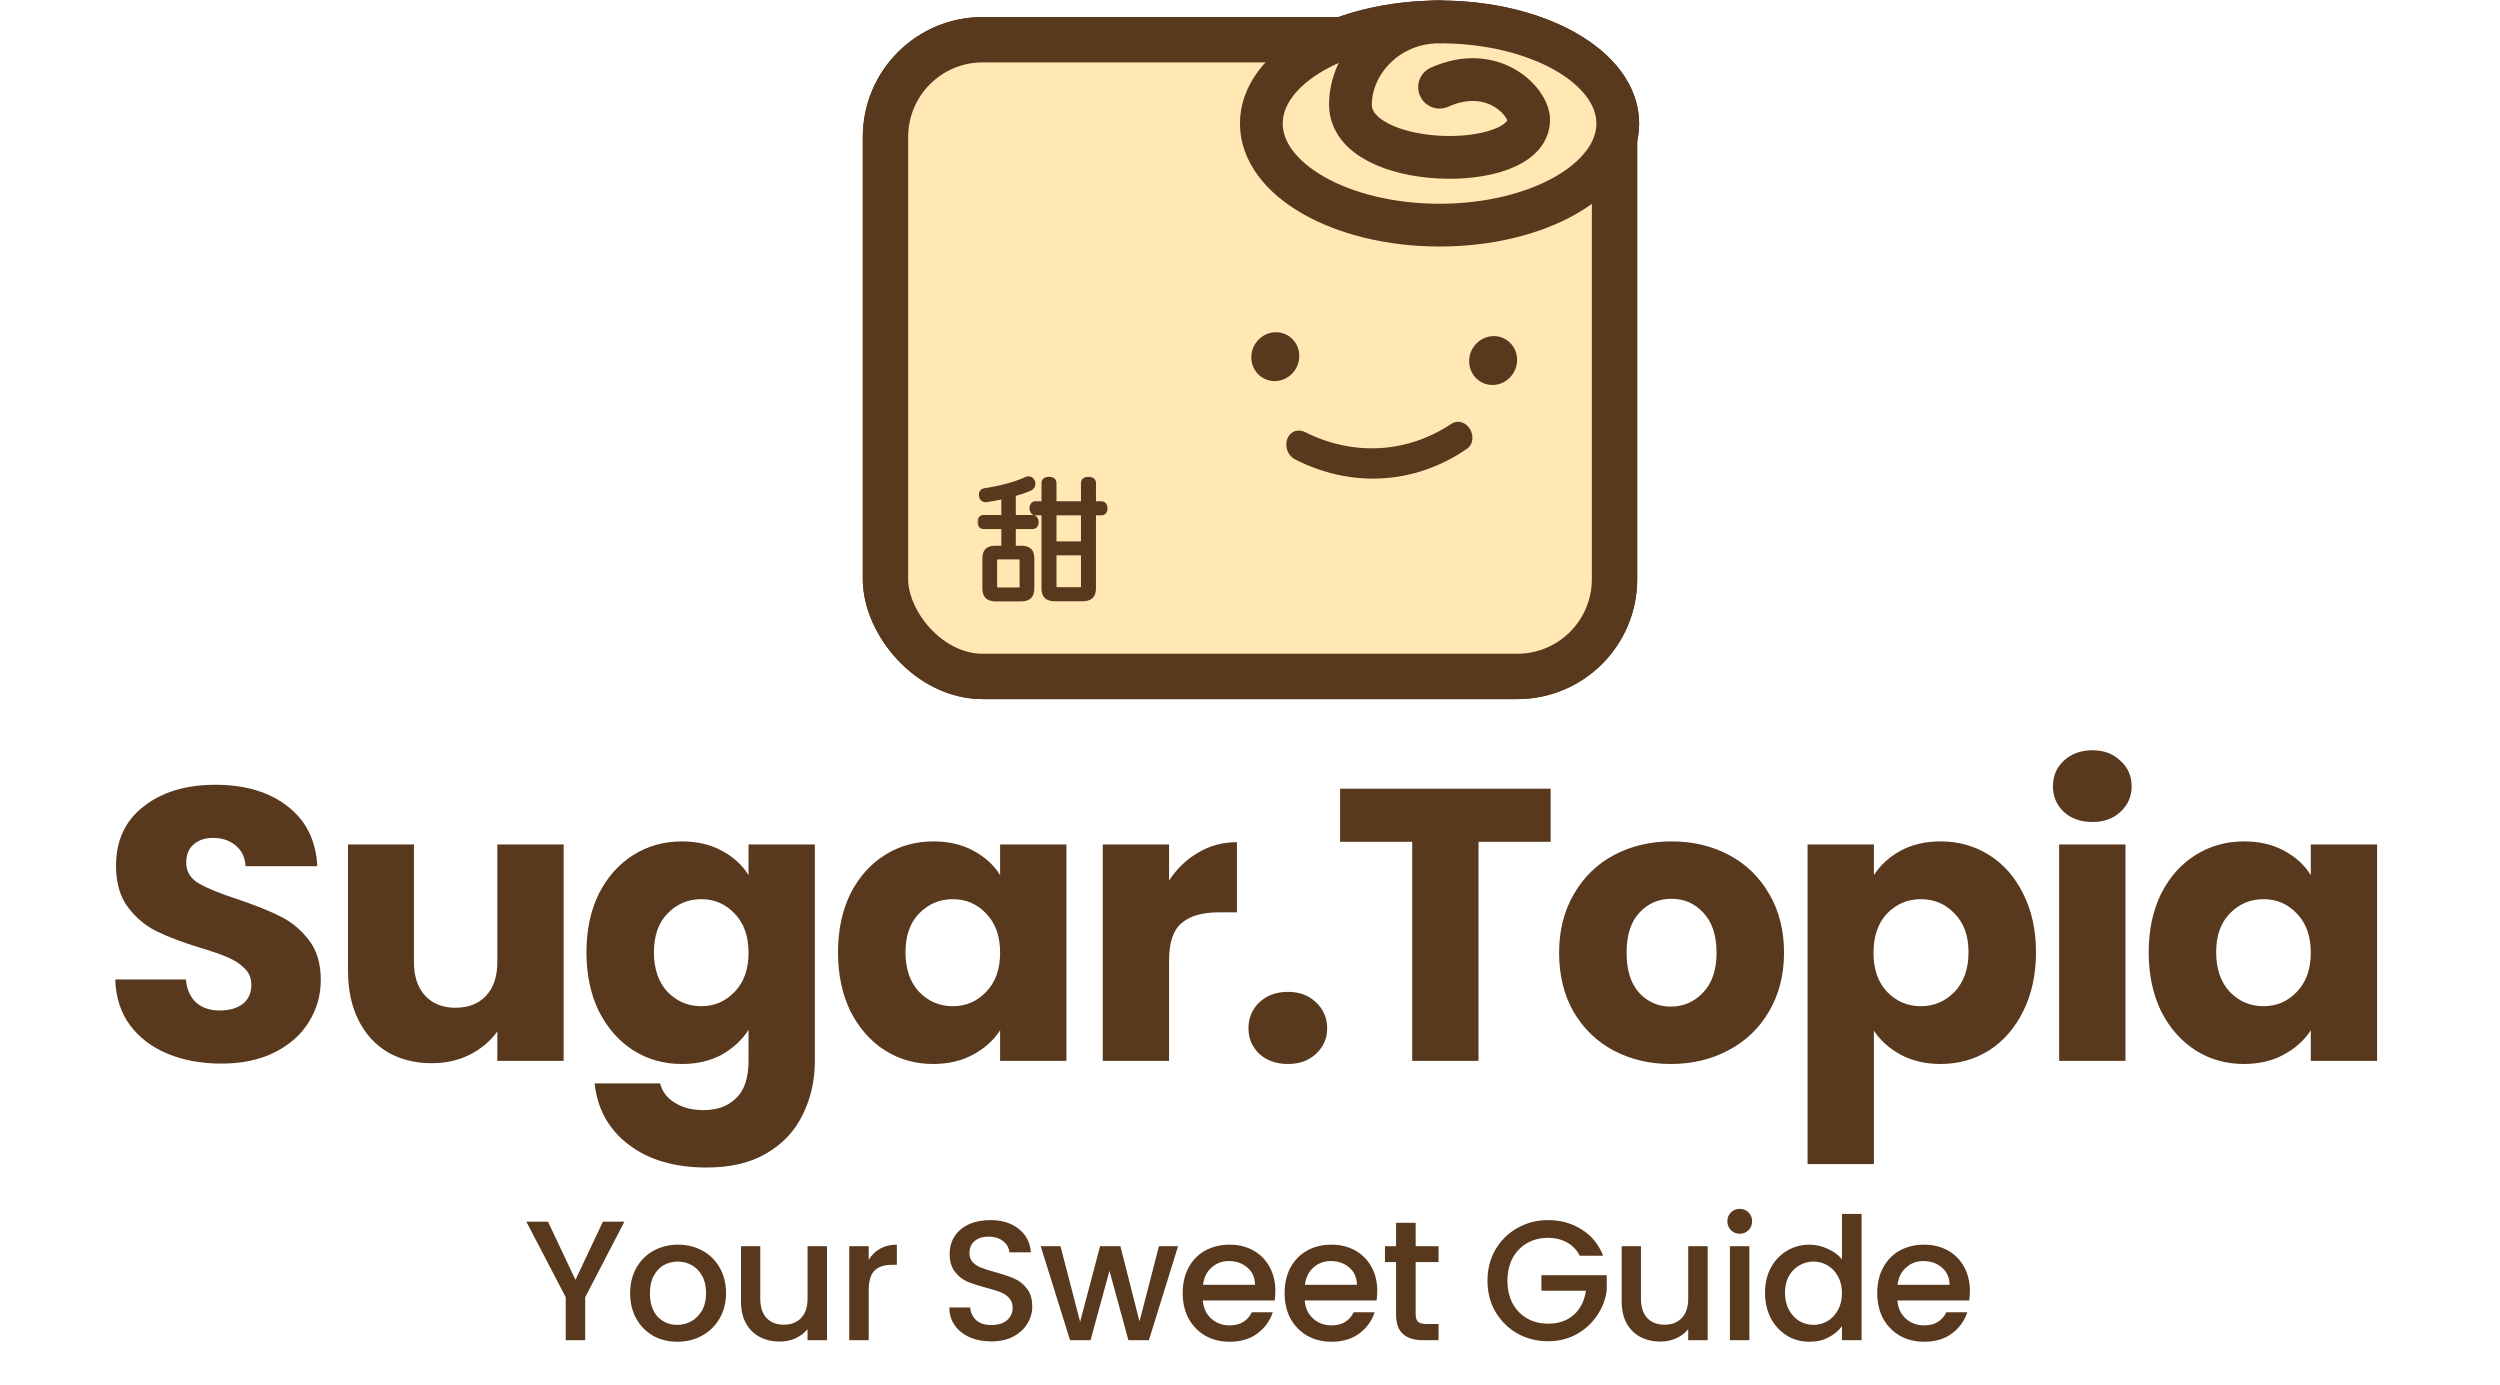<svg width="601" height="333" viewBox="0 0 601 333" fill="none" xmlns="http://www.w3.org/2000/svg">
<rect x="212.868" y="9.548" width="175.264" height="153.064" rx="23.369" fill="#FFE8B4"/>
<rect x="212.868" y="9.548" width="175.264" height="153.064" rx="23.369" stroke="#59391D" stroke-width="10.905"/>
<path d="M388.911 29.695C388.911 43.187 369.73 54.122 346.069 54.122C322.407 54.122 303.226 43.187 303.226 29.695C303.226 16.203 322.407 5.268 346.069 5.268C369.73 5.268 388.911 16.203 388.911 29.695Z" fill="#FFE8B4" stroke="#59391D" stroke-width="10.282" stroke-linecap="round" stroke-linejoin="round"/>
<path d="M346.069 20.958C358.921 15.206 367.49 24.472 367.49 28.808C367.49 41.713 324.647 41.041 324.647 25.143C324.647 15.438 333.216 5.268 346.069 5.268" fill="#FFE8B4"/>
<path d="M346.069 20.958C358.921 15.206 367.49 24.472 367.49 28.808C367.49 41.713 324.647 41.041 324.647 25.143C324.647 15.438 333.216 5.268 346.069 5.268" stroke="#59391D" stroke-width="10.282" stroke-linecap="round" stroke-linejoin="round"/>
<rect x="212.868" y="9.548" width="175.264" height="153.064" rx="23.369" fill="#FFE8B4"/>
<rect x="212.868" y="9.548" width="175.264" height="153.064" rx="23.369" stroke="#59391D" stroke-width="10.905"/>
<path d="M388.911 29.695C388.911 43.187 369.73 54.122 346.069 54.122C322.407 54.122 303.226 43.187 303.226 29.695C303.226 16.203 322.407 5.268 346.069 5.268C369.73 5.268 388.911 16.203 388.911 29.695Z" fill="#FFE8B4" stroke="#59391D" stroke-width="10.282" stroke-linecap="round" stroke-linejoin="round"/>
<path d="M346.069 20.958C358.921 15.206 367.49 24.472 367.49 28.808C367.49 41.713 324.647 41.041 324.647 25.143C324.647 15.438 333.216 5.268 346.069 5.268" fill="#FFE8B4"/>
<path d="M346.069 20.958C358.921 15.206 367.49 24.472 367.49 28.808C367.49 41.713 324.647 41.041 324.647 25.143C324.647 15.438 333.216 5.268 346.069 5.268" stroke="#59391D" stroke-width="10.282" stroke-linecap="round" stroke-linejoin="round"/>
<mask id="path-9-outside-1_2376_1881" maskUnits="userSpaceOnUse" x="234.9" y="114.165" width="32" height="31" fill="black">
<rect fill="white" x="234.9" y="114.165" width="32" height="31"/>
<path d="M241.295 124.376V119.371C239.842 119.694 238.422 119.953 237.163 120.146C237.098 120.146 237.001 120.146 236.937 120.146C236.355 120.146 235.968 119.759 235.936 119.178C235.903 119.081 235.903 118.984 235.903 118.919C235.903 118.371 236.194 117.983 236.84 117.919C239.907 117.499 244.136 116.433 246.654 115.239C246.848 115.11 247.042 115.078 247.236 115.078C247.688 115.078 248.043 115.336 248.236 115.788C248.301 115.949 248.333 116.143 248.333 116.304C248.333 116.789 248.043 117.208 247.591 117.434C246.525 117.886 245.137 118.371 243.62 118.79V124.376H248.204C248.785 124.376 249.108 124.892 249.108 125.506C249.108 126.184 248.818 126.603 248.236 126.603H243.62V131.769H245.46C247.236 131.769 248.075 132.447 248.075 134.255V141.422C248.075 143.295 247.203 144.005 245.363 144.005H239.455C237.615 144.005 236.743 143.295 236.743 141.422V134.255C236.743 132.447 237.582 131.769 239.358 131.769H241.295V126.603H236.452C235.871 126.603 235.548 126.151 235.548 125.473C235.548 124.828 235.871 124.376 236.452 124.376H241.295ZM239.132 134.739V140.97C239.132 141.616 239.423 141.81 240.068 141.81H244.911C245.524 141.81 245.686 141.616 245.686 140.97V134.739C245.686 134.061 245.524 133.9 244.911 133.9H240.068C239.423 133.9 239.132 134.061 239.132 134.739ZM250.948 123.31H248.979C248.43 123.31 248.075 122.826 248.075 122.18C248.075 121.502 248.398 121.083 248.947 121.083H250.948V116.111C250.948 115.497 251.433 115.207 252.175 115.207C252.918 115.207 253.402 115.497 253.402 116.111V121.083H260.44V116.111C260.44 115.497 260.925 115.207 261.667 115.207C262.41 115.207 262.894 115.497 262.894 116.111V121.083H264.767C265.348 121.083 265.671 121.535 265.671 122.213C265.671 122.858 265.348 123.31 264.767 123.31H262.894V141.39C262.894 143.263 262.022 143.973 260.182 143.973H253.628C251.82 143.973 250.948 143.263 250.948 141.39V123.31ZM253.402 132.931V140.906C253.402 141.552 253.693 141.745 254.338 141.745H259.472C260.118 141.745 260.44 141.552 260.44 140.906V132.931H253.402ZM260.44 130.736V123.31H253.402V130.736H260.44Z"/>
</mask>
<path d="M241.295 124.376V119.371C239.842 119.694 238.422 119.953 237.163 120.146C237.098 120.146 237.001 120.146 236.937 120.146C236.355 120.146 235.968 119.759 235.936 119.178C235.903 119.081 235.903 118.984 235.903 118.919C235.903 118.371 236.194 117.983 236.84 117.919C239.907 117.499 244.136 116.433 246.654 115.239C246.848 115.11 247.042 115.078 247.236 115.078C247.688 115.078 248.043 115.336 248.236 115.788C248.301 115.949 248.333 116.143 248.333 116.304C248.333 116.789 248.043 117.208 247.591 117.434C246.525 117.886 245.137 118.371 243.62 118.79V124.376H248.204C248.785 124.376 249.108 124.892 249.108 125.506C249.108 126.184 248.818 126.603 248.236 126.603H243.62V131.769H245.46C247.236 131.769 248.075 132.447 248.075 134.255V141.422C248.075 143.295 247.203 144.005 245.363 144.005H239.455C237.615 144.005 236.743 143.295 236.743 141.422V134.255C236.743 132.447 237.582 131.769 239.358 131.769H241.295V126.603H236.452C235.871 126.603 235.548 126.151 235.548 125.473C235.548 124.828 235.871 124.376 236.452 124.376H241.295ZM239.132 134.739V140.97C239.132 141.616 239.423 141.81 240.068 141.81H244.911C245.524 141.81 245.686 141.616 245.686 140.97V134.739C245.686 134.061 245.524 133.9 244.911 133.9H240.068C239.423 133.9 239.132 134.061 239.132 134.739ZM250.948 123.31H248.979C248.43 123.31 248.075 122.826 248.075 122.18C248.075 121.502 248.398 121.083 248.947 121.083H250.948V116.111C250.948 115.497 251.433 115.207 252.175 115.207C252.918 115.207 253.402 115.497 253.402 116.111V121.083H260.44V116.111C260.44 115.497 260.925 115.207 261.667 115.207C262.41 115.207 262.894 115.497 262.894 116.111V121.083H264.767C265.348 121.083 265.671 121.535 265.671 122.213C265.671 122.858 265.348 123.31 264.767 123.31H262.894V141.39C262.894 143.263 262.022 143.973 260.182 143.973H253.628C251.82 143.973 250.948 143.263 250.948 141.39V123.31ZM253.402 132.931V140.906C253.402 141.552 253.693 141.745 254.338 141.745H259.472C260.118 141.745 260.44 141.552 260.44 140.906V132.931H253.402ZM260.44 130.736V123.31H253.402V130.736H260.44Z" fill="#59391D"/>
<path d="M241.295 124.376V124.952H241.872V124.376H241.295ZM241.295 119.371H241.872V118.653L241.17 118.809L241.295 119.371ZM237.163 120.146V120.723H237.207L237.25 120.716L237.163 120.146ZM235.936 119.178L236.511 119.146L236.507 119.069L236.483 118.995L235.936 119.178ZM236.84 117.919L236.897 118.492L236.907 118.491L236.918 118.49L236.84 117.919ZM246.654 115.239L246.902 115.76L246.939 115.742L246.974 115.719L246.654 115.239ZM248.236 115.788L248.772 115.574L248.766 115.561L248.236 115.788ZM247.591 117.434L247.816 117.965L247.832 117.958L247.849 117.95L247.591 117.434ZM243.62 118.79L243.466 118.235L243.043 118.352V118.79H243.62ZM243.62 124.376H243.043V124.952H243.62V124.376ZM243.62 126.603V126.027H243.043V126.603H243.62ZM243.62 131.769H243.043V132.346H243.62V131.769ZM241.295 131.769V132.346H241.872V131.769H241.295ZM241.295 126.603H241.872V126.027H241.295V126.603ZM250.948 123.31H251.525V122.734H250.948V123.31ZM250.948 121.083V121.659H251.525V121.083H250.948ZM253.402 121.083H252.826V121.659H253.402V121.083ZM260.44 121.083V121.659H261.017V121.083H260.44ZM262.894 121.083H262.318V121.659H262.894V121.083ZM262.894 123.31V122.734H262.318V123.31H262.894ZM253.402 132.931V132.355H252.826V132.931H253.402ZM260.44 132.931H261.017V132.355H260.44V132.931ZM260.44 130.736V131.312H261.017V130.736H260.44ZM260.44 123.31H261.017V122.734H260.44V123.31ZM253.402 123.31V122.734H252.826V123.31H253.402ZM253.402 130.736H252.826V131.312H253.402V130.736ZM241.872 124.376V119.371H240.719V124.376H241.872ZM241.17 118.809C239.731 119.128 238.323 119.385 237.075 119.577L237.25 120.716C238.521 120.521 239.954 120.26 241.42 119.934L241.17 118.809ZM237.163 119.57C237.162 119.57 237.162 119.57 237.162 119.57C237.162 119.57 237.162 119.57 237.162 119.57C237.162 119.57 237.162 119.57 237.161 119.57C237.161 119.57 237.161 119.57 237.161 119.57C237.161 119.57 237.161 119.57 237.161 119.57C237.161 119.57 237.16 119.57 237.16 119.57C237.16 119.57 237.16 119.57 237.16 119.57C237.16 119.57 237.16 119.57 237.159 119.57C237.159 119.57 237.159 119.57 237.159 119.57C237.159 119.57 237.159 119.57 237.159 119.57C237.159 119.57 237.158 119.57 237.158 119.57C237.158 119.57 237.158 119.57 237.158 119.57C237.158 119.57 237.158 119.57 237.158 119.57C237.157 119.57 237.157 119.57 237.157 119.57C237.157 119.57 237.157 119.57 237.157 119.57C237.157 119.57 237.157 119.57 237.156 119.57C237.156 119.57 237.156 119.57 237.156 119.57C237.156 119.57 237.156 119.57 237.156 119.57C237.155 119.57 237.155 119.57 237.155 119.57C237.155 119.57 237.155 119.57 237.155 119.57C237.155 119.57 237.155 119.57 237.154 119.57C237.154 119.57 237.154 119.57 237.154 119.57C237.154 119.57 237.154 119.57 237.154 119.57C237.154 119.57 237.153 119.57 237.153 119.57C237.153 119.57 237.153 119.57 237.153 119.57C237.153 119.57 237.153 119.57 237.152 119.57C237.152 119.57 237.152 119.57 237.152 119.57C237.152 119.57 237.152 119.57 237.152 119.57C237.152 119.57 237.151 119.57 237.151 119.57C237.151 119.57 237.151 119.57 237.151 119.57C237.151 119.57 237.151 119.57 237.15 119.57C237.15 119.57 237.15 119.57 237.15 119.57C237.15 119.57 237.15 119.57 237.15 119.57C237.15 119.57 237.149 119.57 237.149 119.57C237.149 119.57 237.149 119.57 237.149 119.57C237.149 119.57 237.149 119.57 237.148 119.57C237.148 119.57 237.148 119.57 237.148 119.57C237.148 119.57 237.148 119.57 237.148 119.57C237.148 119.57 237.147 119.57 237.147 119.57C237.147 119.57 237.147 119.57 237.147 119.57C237.147 119.57 237.147 119.57 237.146 119.57C237.146 119.57 237.146 119.57 237.146 119.57C237.146 119.57 237.146 119.57 237.146 119.57C237.145 119.57 237.145 119.57 237.145 119.57C237.145 119.57 237.145 119.57 237.145 119.57C237.145 119.57 237.145 119.57 237.144 119.57C237.144 119.57 237.144 119.57 237.144 119.57C237.144 119.57 237.144 119.57 237.144 119.57C237.143 119.57 237.143 119.57 237.143 119.57C237.143 119.57 237.143 119.57 237.143 119.57C237.143 119.57 237.142 119.57 237.142 119.57C237.142 119.57 237.142 119.57 237.142 119.57C237.142 119.57 237.142 119.57 237.142 119.57C237.141 119.57 237.141 119.57 237.141 119.57C237.141 119.57 237.141 119.57 237.141 119.57C237.141 119.57 237.14 119.57 237.14 119.57C237.14 119.57 237.14 119.57 237.14 119.57C237.14 119.57 237.14 119.57 237.139 119.57C237.139 119.57 237.139 119.57 237.139 119.57C237.139 119.57 237.139 119.57 237.139 119.57C237.138 119.57 237.138 119.57 237.138 119.57C237.138 119.57 237.138 119.57 237.138 119.57C237.138 119.57 237.137 119.57 237.137 119.57C237.137 119.57 237.137 119.57 237.137 119.57C237.137 119.57 237.137 119.57 237.137 119.57C237.136 119.57 237.136 119.57 237.136 119.57C237.136 119.57 237.136 119.57 237.136 119.57C237.136 119.57 237.135 119.57 237.135 119.57C237.135 119.57 237.135 119.57 237.135 119.57C237.135 119.57 237.135 119.57 237.134 119.57C237.134 119.57 237.134 119.57 237.134 119.57C237.134 119.57 237.134 119.57 237.134 119.57C237.133 119.57 237.133 119.57 237.133 119.57C237.133 119.57 237.133 119.57 237.133 119.57C237.133 119.57 237.132 119.57 237.132 119.57C237.132 119.57 237.132 119.57 237.132 119.57C237.132 119.57 237.132 119.57 237.131 119.57C237.131 119.57 237.131 119.57 237.131 119.57C237.131 119.57 237.131 119.57 237.131 119.57C237.13 119.57 237.13 119.57 237.13 119.57C237.13 119.57 237.13 119.57 237.13 119.57C237.13 119.57 237.129 119.57 237.129 119.57C237.129 119.57 237.129 119.57 237.129 119.57C237.129 119.57 237.129 119.57 237.128 119.57C237.128 119.57 237.128 119.57 237.128 119.57C237.128 119.57 237.128 119.57 237.128 119.57C237.127 119.57 237.127 119.57 237.127 119.57C237.127 119.57 237.127 119.57 237.127 119.57C237.127 119.57 237.126 119.57 237.126 119.57C237.126 119.57 237.126 119.57 237.126 119.57C237.126 119.57 237.126 119.57 237.125 119.57C237.125 119.57 237.125 119.57 237.125 119.57C237.125 119.57 237.125 119.57 237.125 119.57C237.124 119.57 237.124 119.57 237.124 119.57C237.124 119.57 237.124 119.57 237.124 119.57C237.124 119.57 237.123 119.57 237.123 119.57C237.123 119.57 237.123 119.57 237.123 119.57C237.123 119.57 237.123 119.57 237.122 119.57C237.122 119.57 237.122 119.57 237.122 119.57C237.122 119.57 237.122 119.57 237.121 119.57C237.121 119.57 237.121 119.57 237.121 119.57C237.121 119.57 237.121 119.57 237.121 119.57C237.12 119.57 237.12 119.57 237.12 119.57C237.12 119.57 237.12 119.57 237.12 119.57C237.12 119.57 237.119 119.57 237.119 119.57C237.119 119.57 237.119 119.57 237.119 119.57C237.119 119.57 237.119 119.57 237.118 119.57C237.118 119.57 237.118 119.57 237.118 119.57C237.118 119.57 237.118 119.57 237.118 119.57C237.117 119.57 237.117 119.57 237.117 119.57C237.117 119.57 237.117 119.57 237.117 119.57C237.117 119.57 237.116 119.57 237.116 119.57C237.116 119.57 237.116 119.57 237.116 119.57C237.116 119.57 237.115 119.57 237.115 119.57C237.115 119.57 237.115 119.57 237.115 119.57C237.115 119.57 237.115 119.57 237.114 119.57C237.114 119.57 237.114 119.57 237.114 119.57C237.114 119.57 237.114 119.57 237.114 119.57C237.113 119.57 237.113 119.57 237.113 119.57C237.113 119.57 237.113 119.57 237.113 119.57C237.113 119.57 237.112 119.57 237.112 119.57C237.112 119.57 237.112 119.57 237.112 119.57C237.112 119.57 237.111 119.57 237.111 119.57C237.111 119.57 237.111 119.57 237.111 119.57C237.111 119.57 237.111 119.57 237.11 119.57C237.11 119.57 237.11 119.57 237.11 119.57C237.11 119.57 237.11 119.57 237.11 119.57C237.109 119.57 237.109 119.57 237.109 119.57C237.109 119.57 237.109 119.57 237.109 119.57C237.108 119.57 237.108 119.57 237.108 119.57C237.108 119.57 237.108 119.57 237.108 119.57C237.108 119.57 237.107 119.57 237.107 119.57C237.107 119.57 237.107 119.57 237.107 119.57C237.107 119.57 237.107 119.57 237.106 119.57C237.106 119.57 237.106 119.57 237.106 119.57C237.106 119.57 237.106 119.57 237.105 119.57C237.105 119.57 237.105 119.57 237.105 119.57C237.105 119.57 237.105 119.57 237.105 119.57C237.104 119.57 237.104 119.57 237.104 119.57C237.104 119.57 237.104 119.57 237.104 119.57C237.103 119.57 237.103 119.57 237.103 119.57C237.103 119.57 237.103 119.57 237.103 119.57C237.103 119.57 237.102 119.57 237.102 119.57C237.102 119.57 237.102 119.57 237.102 119.57C237.102 119.57 237.102 119.57 237.101 119.57C237.101 119.57 237.101 119.57 237.101 119.57C237.101 119.57 237.101 119.57 237.1 119.57C237.1 119.57 237.1 119.57 237.1 119.57C237.1 119.57 237.1 119.57 237.1 119.57C237.099 119.57 237.099 119.57 237.099 119.57C237.099 119.57 237.099 119.57 237.099 119.57C237.098 119.57 237.098 119.57 237.098 119.57C237.098 119.57 237.098 119.57 237.098 119.57C237.098 119.57 237.097 119.57 237.097 119.57C237.097 119.57 237.097 119.57 237.097 119.57C237.097 119.57 237.097 119.57 237.096 119.57C237.096 119.57 237.096 119.57 237.096 119.57C237.096 119.57 237.096 119.57 237.095 119.57C237.095 119.57 237.095 119.57 237.095 119.57C237.095 119.57 237.095 119.57 237.095 119.57C237.094 119.57 237.094 119.57 237.094 119.57C237.094 119.57 237.094 119.57 237.094 119.57C237.093 119.57 237.093 119.57 237.093 119.57C237.093 119.57 237.093 119.57 237.093 119.57C237.093 119.57 237.092 119.57 237.092 119.57C237.092 119.57 237.092 119.57 237.092 119.57C237.092 119.57 237.091 119.57 237.091 119.57C237.091 119.57 237.091 119.57 237.091 119.57C237.091 119.57 237.091 119.57 237.09 119.57C237.09 119.57 237.09 119.57 237.09 119.57C237.09 119.57 237.09 119.57 237.089 119.57C237.089 119.57 237.089 119.57 237.089 119.57C237.089 119.57 237.089 119.57 237.089 119.57C237.088 119.57 237.088 119.57 237.088 119.57C237.088 119.57 237.088 119.57 237.088 119.57C237.087 119.57 237.087 119.57 237.087 119.57C237.087 119.57 237.087 119.57 237.087 119.57C237.087 119.57 237.086 119.57 237.086 119.57C237.086 119.57 237.086 119.57 237.086 119.57C237.086 119.57 237.085 119.57 237.085 119.57C237.085 119.57 237.085 119.57 237.085 119.57C237.085 119.57 237.084 119.57 237.084 119.57C237.084 119.57 237.084 119.57 237.084 119.57C237.084 119.57 237.084 119.57 237.083 119.57C237.083 119.57 237.083 119.57 237.083 119.57C237.083 119.57 237.083 119.57 237.082 119.57C237.082 119.57 237.082 119.57 237.082 119.57C237.082 119.57 237.082 119.57 237.082 119.57C237.081 119.57 237.081 119.57 237.081 119.57C237.081 119.57 237.081 119.57 237.081 119.57C237.08 119.57 237.08 119.57 237.08 119.57C237.08 119.57 237.08 119.57 237.08 119.57C237.08 119.57 237.079 119.57 237.079 119.57C237.079 119.57 237.079 119.57 237.079 119.57C237.079 119.57 237.078 119.57 237.078 119.57C237.078 119.57 237.078 119.57 237.078 119.57C237.078 119.57 237.078 119.57 237.077 119.57C237.077 119.57 237.077 119.57 237.077 119.57C237.077 119.57 237.077 119.57 237.076 119.57C237.076 119.57 237.076 119.57 237.076 119.57C237.076 119.57 237.076 119.57 237.075 119.57C237.075 119.57 237.075 119.57 237.075 119.57C237.075 119.57 237.075 119.57 237.075 119.57C237.074 119.57 237.074 119.57 237.074 119.57C237.074 119.57 237.074 119.57 237.074 119.57C237.073 119.57 237.073 119.57 237.073 119.57C237.073 119.57 237.073 119.57 237.073 119.57C237.073 119.57 237.072 119.57 237.072 119.57C237.072 119.57 237.072 119.57 237.072 119.57C237.072 119.57 237.071 119.57 237.071 119.57C237.071 119.57 237.071 119.57 237.071 119.57C237.071 119.57 237.07 119.57 237.07 119.57C237.07 119.57 237.07 119.57 237.07 119.57C237.07 119.57 237.07 119.57 237.069 119.57C237.069 119.57 237.069 119.57 237.069 119.57C237.069 119.57 237.069 119.57 237.068 119.57C237.068 119.57 237.068 119.57 237.068 119.57C237.068 119.57 237.068 119.57 237.067 119.57C237.067 119.57 237.067 119.57 237.067 119.57C237.067 119.57 237.067 119.57 237.067 119.57C237.066 119.57 237.066 119.57 237.066 119.57C237.066 119.57 237.066 119.57 237.066 119.57C237.065 119.57 237.065 119.57 237.065 119.57C237.065 119.57 237.065 119.57 237.065 119.57C237.065 119.57 237.064 119.57 237.064 119.57C237.064 119.57 237.064 119.57 237.064 119.57C237.064 119.57 237.063 119.57 237.063 119.57C237.063 119.57 237.063 119.57 237.063 119.57C237.063 119.57 237.062 119.57 237.062 119.57C237.062 119.57 237.062 119.57 237.062 119.57C237.062 119.57 237.062 119.57 237.061 119.57C237.061 119.57 237.061 119.57 237.061 119.57C237.061 119.57 237.061 119.57 237.06 119.57C237.06 119.57 237.06 119.57 237.06 119.57C237.06 119.57 237.06 119.57 237.059 119.57C237.059 119.57 237.059 119.57 237.059 119.57C237.059 119.57 237.059 119.57 237.059 119.57C237.058 119.57 237.058 119.57 237.058 119.57C237.058 119.57 237.058 119.57 237.058 119.57C237.057 119.57 237.057 119.57 237.057 119.57C237.057 119.57 237.057 119.57 237.057 119.57C237.056 119.57 237.056 119.57 237.056 119.57C237.056 119.57 237.056 119.57 237.056 119.57C237.056 119.57 237.055 119.57 237.055 119.57C237.055 119.57 237.055 119.57 237.055 119.57C237.055 119.57 237.054 119.57 237.054 119.57C237.054 119.57 237.054 119.57 237.054 119.57C237.054 119.57 237.053 119.57 237.053 119.57C237.053 119.57 237.053 119.57 237.053 119.57C237.053 119.57 237.053 119.57 237.052 119.57C237.052 119.57 237.052 119.57 237.052 119.57C237.052 119.57 237.052 119.57 237.051 119.57C237.051 119.57 237.051 119.57 237.051 119.57C237.051 119.57 237.051 119.57 237.05 119.57C237.05 119.57 237.05 119.57 237.05 119.57C237.05 119.57 237.05 119.57 237.05 119.57C237.049 119.57 237.049 119.57 237.049 119.57C237.049 119.57 237.049 119.57 237.049 119.57C237.048 119.57 237.048 119.57 237.048 119.57C237.048 119.57 237.048 119.57 237.048 119.57C237.047 119.57 237.047 119.57 237.047 119.57C237.047 119.57 237.047 119.57 237.047 119.57C237.047 119.57 237.046 119.57 237.046 119.57C237.046 119.57 237.046 119.57 237.046 119.57C237.046 119.57 237.045 119.57 237.045 119.57C237.045 119.57 237.045 119.57 237.045 119.57C237.045 119.57 237.044 119.57 237.044 119.57C237.044 119.57 237.044 119.57 237.044 119.57C237.044 119.57 237.044 119.57 237.043 119.57C237.043 119.57 237.043 119.57 237.043 119.57C237.043 119.57 237.043 119.57 237.042 119.57C237.042 119.57 237.042 119.57 237.042 119.57C237.042 119.57 237.042 119.57 237.042 119.57C237.041 119.57 237.041 119.57 237.041 119.57C237.041 119.57 237.041 119.57 237.041 119.57C237.04 119.57 237.04 119.57 237.04 119.57C237.04 119.57 237.04 119.57 237.04 119.57C237.039 119.57 237.039 119.57 237.039 119.57C237.039 119.57 237.039 119.57 237.039 119.57C237.039 119.57 237.038 119.57 237.038 119.57C237.038 119.57 237.038 119.57 237.038 119.57C237.038 119.57 237.037 119.57 237.037 119.57C237.037 119.57 237.037 119.57 237.037 119.57C237.037 119.57 237.036 119.57 237.036 119.57C237.036 119.57 237.036 119.57 237.036 119.57C237.036 119.57 237.036 119.57 237.035 119.57C237.035 119.57 237.035 119.57 237.035 119.57C237.035 119.57 237.035 119.57 237.034 119.57C237.034 119.57 237.034 119.57 237.034 119.57C237.034 119.57 237.034 119.57 237.033 119.57C237.033 119.57 237.033 119.57 237.033 119.57C237.033 119.57 237.033 119.57 237.033 119.57C237.032 119.57 237.032 119.57 237.032 119.57C237.032 119.57 237.032 119.57 237.032 119.57C237.031 119.57 237.031 119.57 237.031 119.57C237.031 119.57 237.031 119.57 237.031 119.57C237.03 119.57 237.03 119.57 237.03 119.57C237.03 119.57 237.03 119.57 237.03 119.57C237.03 119.57 237.029 119.57 237.029 119.57C237.029 119.57 237.029 119.57 237.029 119.57C237.029 119.57 237.028 119.57 237.028 119.57C237.028 119.57 237.028 119.57 237.028 119.57C237.028 119.57 237.028 119.57 237.027 119.57C237.027 119.57 237.027 119.57 237.027 119.57C237.027 119.57 237.027 119.57 237.026 119.57C237.026 119.57 237.026 119.57 237.026 119.57C237.026 119.57 237.026 119.57 237.025 119.57C237.025 119.57 237.025 119.57 237.025 119.57C237.025 119.57 237.025 119.57 237.025 119.57C237.024 119.57 237.024 119.57 237.024 119.57C237.024 119.57 237.024 119.57 237.024 119.57C237.023 119.57 237.023 119.57 237.023 119.57C237.023 119.57 237.023 119.57 237.023 119.57C237.023 119.57 237.022 119.57 237.022 119.57C237.022 119.57 237.022 119.57 237.022 119.57C237.022 119.57 237.021 119.57 237.021 119.57C237.021 119.57 237.021 119.57 237.021 119.57C237.021 119.57 237.02 119.57 237.02 119.57C237.02 119.57 237.02 119.57 237.02 119.57C237.02 119.57 237.02 119.57 237.019 119.57C237.019 119.57 237.019 119.57 237.019 119.57C237.019 119.57 237.019 119.57 237.018 119.57C237.018 119.57 237.018 119.57 237.018 119.57C237.018 119.57 237.018 119.57 237.018 119.57C237.017 119.57 237.017 119.57 237.017 119.57C237.017 119.57 237.017 119.57 237.017 119.57C237.016 119.57 237.016 119.57 237.016 119.57C237.016 119.57 237.016 119.57 237.016 119.57C237.016 119.57 237.015 119.57 237.015 119.57C237.015 119.57 237.015 119.57 237.015 119.57C237.015 119.57 237.014 119.57 237.014 119.57C237.014 119.57 237.014 119.57 237.014 119.57C237.014 119.57 237.014 119.57 237.013 119.57C237.013 119.57 237.013 119.57 237.013 119.57C237.013 119.57 237.013 119.57 237.012 119.57C237.012 119.57 237.012 119.57 237.012 119.57C237.012 119.57 237.012 119.57 237.011 119.57C237.011 119.57 237.011 119.57 237.011 119.57C237.011 119.57 237.011 119.57 237.011 119.57C237.01 119.57 237.01 119.57 237.01 119.57C237.01 119.57 237.01 119.57 237.01 119.57C237.009 119.57 237.009 119.57 237.009 119.57C237.009 119.57 237.009 119.57 237.009 119.57C237.009 119.57 237.008 119.57 237.008 119.57C237.008 119.57 237.008 119.57 237.008 119.57C237.008 119.57 237.007 119.57 237.007 119.57C237.007 119.57 237.007 119.57 237.007 119.57C237.007 119.57 237.007 119.57 237.006 119.57C237.006 119.57 237.006 119.57 237.006 119.57C237.006 119.57 237.006 119.57 237.005 119.57C237.005 119.57 237.005 119.57 237.005 119.57C237.005 119.57 237.005 119.57 237.005 119.57C237.004 119.57 237.004 119.57 237.004 119.57C237.004 119.57 237.004 119.57 237.004 119.57C237.003 119.57 237.003 119.57 237.003 119.57C237.003 119.57 237.003 119.57 237.003 119.57C237.003 119.57 237.002 119.57 237.002 119.57C237.002 119.57 237.002 119.57 237.002 119.57C237.002 119.57 237.002 119.57 237.001 119.57C237.001 119.57 237.001 119.57 237.001 119.57C237.001 119.57 237.001 119.57 237 119.57C237 119.57 237 119.57 237 119.57C237 119.57 237 119.57 237 119.57C236.999 119.57 236.999 119.57 236.999 119.57C236.999 119.57 236.999 119.57 236.999 119.57C236.998 119.57 236.998 119.57 236.998 119.57C236.998 119.57 236.998 119.57 236.998 119.57C236.998 119.57 236.997 119.57 236.997 119.57C236.997 119.57 236.997 119.57 236.997 119.57C236.997 119.57 236.996 119.57 236.996 119.57C236.996 119.57 236.996 119.57 236.996 119.57C236.996 119.57 236.996 119.57 236.995 119.57C236.995 119.57 236.995 119.57 236.995 119.57C236.995 119.57 236.995 119.57 236.995 119.57C236.994 119.57 236.994 119.57 236.994 119.57C236.994 119.57 236.994 119.57 236.994 119.57C236.993 119.57 236.993 119.57 236.993 119.57C236.993 119.57 236.993 119.57 236.993 119.57C236.993 119.57 236.992 119.57 236.992 119.57C236.992 119.57 236.992 119.57 236.992 119.57C236.992 119.57 236.992 119.57 236.991 119.57C236.991 119.57 236.991 119.57 236.991 119.57C236.991 119.57 236.991 119.57 236.99 119.57C236.99 119.57 236.99 119.57 236.99 119.57C236.99 119.57 236.99 119.57 236.99 119.57C236.989 119.57 236.989 119.57 236.989 119.57C236.989 119.57 236.989 119.57 236.989 119.57C236.989 119.57 236.988 119.57 236.988 119.57C236.988 119.57 236.988 119.57 236.988 119.57C236.988 119.57 236.987 119.57 236.987 119.57C236.987 119.57 236.987 119.57 236.987 119.57C236.987 119.57 236.987 119.57 236.986 119.57C236.986 119.57 236.986 119.57 236.986 119.57C236.986 119.57 236.986 119.57 236.986 119.57C236.985 119.57 236.985 119.57 236.985 119.57C236.985 119.57 236.985 119.57 236.985 119.57C236.985 119.57 236.984 119.57 236.984 119.57C236.984 119.57 236.984 119.57 236.984 119.57C236.984 119.57 236.983 119.57 236.983 119.57C236.983 119.57 236.983 119.57 236.983 119.57C236.983 119.57 236.983 119.57 236.982 119.57C236.982 119.57 236.982 119.57 236.982 119.57C236.982 119.57 236.982 119.57 236.982 119.57C236.981 119.57 236.981 119.57 236.981 119.57C236.981 119.57 236.981 119.57 236.981 119.57C236.981 119.57 236.98 119.57 236.98 119.57C236.98 119.57 236.98 119.57 236.98 119.57C236.98 119.57 236.979 119.57 236.979 119.57C236.979 119.57 236.979 119.57 236.979 119.57C236.979 119.57 236.979 119.57 236.978 119.57C236.978 119.57 236.978 119.57 236.978 119.57C236.978 119.57 236.978 119.57 236.978 119.57C236.977 119.57 236.977 119.57 236.977 119.57C236.977 119.57 236.977 119.57 236.977 119.57C236.977 119.57 236.976 119.57 236.976 119.57C236.976 119.57 236.976 119.57 236.976 119.57C236.976 119.57 236.976 119.57 236.975 119.57C236.975 119.57 236.975 119.57 236.975 119.57C236.975 119.57 236.975 119.57 236.975 119.57C236.974 119.57 236.974 119.57 236.974 119.57C236.974 119.57 236.974 119.57 236.974 119.57C236.974 119.57 236.973 119.57 236.973 119.57C236.973 119.57 236.973 119.57 236.973 119.57C236.973 119.57 236.973 119.57 236.972 119.57C236.972 119.57 236.972 119.57 236.972 119.57C236.972 119.57 236.972 119.57 236.972 119.57C236.971 119.57 236.971 119.57 236.971 119.57C236.971 119.57 236.971 119.57 236.971 119.57C236.971 119.57 236.97 119.57 236.97 119.57C236.97 119.57 236.97 119.57 236.97 119.57C236.97 119.57 236.969 119.57 236.969 119.57C236.969 119.57 236.969 119.57 236.969 119.57C236.969 119.57 236.969 119.57 236.969 119.57C236.968 119.57 236.968 119.57 236.968 119.57C236.968 119.57 236.968 119.57 236.968 119.57C236.968 119.57 236.967 119.57 236.967 119.57C236.967 119.57 236.967 119.57 236.967 119.57C236.967 119.57 236.967 119.57 236.966 119.57C236.966 119.57 236.966 119.57 236.966 119.57C236.966 119.57 236.966 119.57 236.966 119.57C236.965 119.57 236.965 119.57 236.965 119.57C236.965 119.57 236.965 119.57 236.965 119.57C236.965 119.57 236.964 119.57 236.964 119.57C236.964 119.57 236.964 119.57 236.964 119.57C236.964 119.57 236.964 119.57 236.963 119.57C236.963 119.57 236.963 119.57 236.963 119.57C236.963 119.57 236.963 119.57 236.963 119.57C236.962 119.57 236.962 119.57 236.962 119.57C236.962 119.57 236.962 119.57 236.962 119.57C236.962 119.57 236.961 119.57 236.961 119.57C236.961 119.57 236.961 119.57 236.961 119.57C236.961 119.57 236.961 119.57 236.96 119.57C236.96 119.57 236.96 119.57 236.96 119.57C236.96 119.57 236.96 119.57 236.96 119.57C236.959 119.57 236.959 119.57 236.959 119.57C236.959 119.57 236.959 119.57 236.959 119.57C236.959 119.57 236.959 119.57 236.958 119.57C236.958 119.57 236.958 119.57 236.958 119.57C236.958 119.57 236.958 119.57 236.958 119.57C236.957 119.57 236.957 119.57 236.957 119.57C236.957 119.57 236.957 119.57 236.957 119.57C236.957 119.57 236.956 119.57 236.956 119.57C236.956 119.57 236.956 119.57 236.956 119.57C236.956 119.57 236.956 119.57 236.956 119.57C236.955 119.57 236.955 119.57 236.955 119.57C236.955 119.57 236.955 119.57 236.955 119.57C236.955 119.57 236.954 119.57 236.954 119.57C236.954 119.57 236.954 119.57 236.954 119.57C236.954 119.57 236.954 119.57 236.953 119.57C236.953 119.57 236.953 119.57 236.953 119.57C236.953 119.57 236.953 119.57 236.953 119.57C236.953 119.57 236.952 119.57 236.952 119.57C236.952 119.57 236.952 119.57 236.952 119.57C236.952 119.57 236.952 119.57 236.951 119.57C236.951 119.57 236.951 119.57 236.951 119.57C236.951 119.57 236.951 119.57 236.951 119.57C236.95 119.57 236.95 119.57 236.95 119.57C236.95 119.57 236.95 119.57 236.95 119.57C236.95 119.57 236.95 119.57 236.949 119.57C236.949 119.57 236.949 119.57 236.949 119.57C236.949 119.57 236.949 119.57 236.949 119.57C236.948 119.57 236.948 119.57 236.948 119.57C236.948 119.57 236.948 119.57 236.948 119.57C236.948 119.57 236.948 119.57 236.947 119.57C236.947 119.57 236.947 119.57 236.947 119.57C236.947 119.57 236.947 119.57 236.947 119.57C236.946 119.57 236.946 119.57 236.946 119.57C236.946 119.57 236.946 119.57 236.946 119.57C236.946 119.57 236.946 119.57 236.945 119.57C236.945 119.57 236.945 119.57 236.945 119.57C236.945 119.57 236.945 119.57 236.945 119.57C236.945 119.57 236.944 119.57 236.944 119.57C236.944 119.57 236.944 119.57 236.944 119.57C236.944 119.57 236.944 119.57 236.943 119.57C236.943 119.57 236.943 119.57 236.943 119.57C236.943 119.57 236.943 119.57 236.943 119.57C236.943 119.57 236.942 119.57 236.942 119.57C236.942 119.57 236.942 119.57 236.942 119.57C236.942 119.57 236.942 119.57 236.942 119.57C236.941 119.57 236.941 119.57 236.941 119.57C236.941 119.57 236.941 119.57 236.941 119.57C236.941 119.57 236.94 119.57 236.94 119.57C236.94 119.57 236.94 119.57 236.94 119.57C236.94 119.57 236.94 119.57 236.94 119.57C236.939 119.57 236.939 119.57 236.939 119.57C236.939 119.57 236.939 119.57 236.939 119.57C236.939 119.57 236.939 119.57 236.938 119.57C236.938 119.57 236.938 119.57 236.938 119.57C236.938 119.57 236.938 119.57 236.938 119.57C236.938 119.57 236.937 119.57 236.937 119.57C236.937 119.57 236.937 119.57 236.937 119.57C236.937 119.57 236.937 119.57 236.937 119.57V120.723C236.937 120.723 236.937 120.723 236.937 120.723C236.937 120.723 236.937 120.723 236.937 120.723C236.937 120.723 236.938 120.723 236.938 120.723C236.938 120.723 236.938 120.723 236.938 120.723C236.938 120.723 236.938 120.723 236.938 120.723C236.939 120.723 236.939 120.723 236.939 120.723C236.939 120.723 236.939 120.723 236.939 120.723C236.939 120.723 236.939 120.723 236.94 120.723C236.94 120.723 236.94 120.723 236.94 120.723C236.94 120.723 236.94 120.723 236.94 120.723C236.94 120.723 236.941 120.723 236.941 120.723C236.941 120.723 236.941 120.723 236.941 120.723C236.941 120.723 236.941 120.723 236.942 120.723C236.942 120.723 236.942 120.723 236.942 120.723C236.942 120.723 236.942 120.723 236.942 120.723C236.942 120.723 236.943 120.723 236.943 120.723C236.943 120.723 236.943 120.723 236.943 120.723C236.943 120.723 236.943 120.723 236.943 120.723C236.944 120.723 236.944 120.723 236.944 120.723C236.944 120.723 236.944 120.723 236.944 120.723C236.944 120.723 236.945 120.723 236.945 120.723C236.945 120.723 236.945 120.723 236.945 120.723C236.945 120.723 236.945 120.723 236.945 120.723C236.946 120.723 236.946 120.723 236.946 120.723C236.946 120.723 236.946 120.723 236.946 120.723C236.946 120.723 236.946 120.723 236.947 120.723C236.947 120.723 236.947 120.723 236.947 120.723C236.947 120.723 236.947 120.723 236.947 120.723C236.948 120.723 236.948 120.723 236.948 120.723C236.948 120.723 236.948 120.723 236.948 120.723C236.948 120.723 236.948 120.723 236.949 120.723C236.949 120.723 236.949 120.723 236.949 120.723C236.949 120.723 236.949 120.723 236.949 120.723C236.95 120.723 236.95 120.723 236.95 120.723C236.95 120.723 236.95 120.723 236.95 120.723C236.95 120.723 236.95 120.723 236.951 120.723C236.951 120.723 236.951 120.723 236.951 120.723C236.951 120.723 236.951 120.723 236.951 120.723C236.952 120.723 236.952 120.723 236.952 120.723C236.952 120.723 236.952 120.723 236.952 120.723C236.952 120.723 236.953 120.723 236.953 120.723C236.953 120.723 236.953 120.723 236.953 120.723C236.953 120.723 236.953 120.723 236.953 120.723C236.954 120.723 236.954 120.723 236.954 120.723C236.954 120.723 236.954 120.723 236.954 120.723C236.954 120.723 236.955 120.723 236.955 120.723C236.955 120.723 236.955 120.723 236.955 120.723C236.955 120.723 236.955 120.723 236.956 120.723C236.956 120.723 236.956 120.723 236.956 120.723C236.956 120.723 236.956 120.723 236.956 120.723C236.956 120.723 236.957 120.723 236.957 120.723C236.957 120.723 236.957 120.723 236.957 120.723C236.957 120.723 236.957 120.723 236.958 120.723C236.958 120.723 236.958 120.723 236.958 120.723C236.958 120.723 236.958 120.723 236.958 120.723C236.959 120.723 236.959 120.723 236.959 120.723C236.959 120.723 236.959 120.723 236.959 120.723C236.959 120.723 236.959 120.723 236.96 120.723C236.96 120.723 236.96 120.723 236.96 120.723C236.96 120.723 236.96 120.723 236.96 120.723C236.961 120.723 236.961 120.723 236.961 120.723C236.961 120.723 236.961 120.723 236.961 120.723C236.961 120.723 236.962 120.723 236.962 120.723C236.962 120.723 236.962 120.723 236.962 120.723C236.962 120.723 236.962 120.723 236.963 120.723C236.963 120.723 236.963 120.723 236.963 120.723C236.963 120.723 236.963 120.723 236.963 120.723C236.964 120.723 236.964 120.723 236.964 120.723C236.964 120.723 236.964 120.723 236.964 120.723C236.964 120.723 236.965 120.723 236.965 120.723C236.965 120.723 236.965 120.723 236.965 120.723C236.965 120.723 236.965 120.723 236.966 120.723C236.966 120.723 236.966 120.723 236.966 120.723C236.966 120.723 236.966 120.723 236.966 120.723C236.967 120.723 236.967 120.723 236.967 120.723C236.967 120.723 236.967 120.723 236.967 120.723C236.967 120.723 236.968 120.723 236.968 120.723C236.968 120.723 236.968 120.723 236.968 120.723C236.968 120.723 236.968 120.723 236.969 120.723C236.969 120.723 236.969 120.723 236.969 120.723C236.969 120.723 236.969 120.723 236.969 120.723C236.969 120.723 236.97 120.723 236.97 120.723C236.97 120.723 236.97 120.723 236.97 120.723C236.97 120.723 236.971 120.723 236.971 120.723C236.971 120.723 236.971 120.723 236.971 120.723C236.971 120.723 236.971 120.723 236.972 120.723C236.972 120.723 236.972 120.723 236.972 120.723C236.972 120.723 236.972 120.723 236.972 120.723C236.973 120.723 236.973 120.723 236.973 120.723C236.973 120.723 236.973 120.723 236.973 120.723C236.973 120.723 236.974 120.723 236.974 120.723C236.974 120.723 236.974 120.723 236.974 120.723C236.974 120.723 236.974 120.723 236.975 120.723C236.975 120.723 236.975 120.723 236.975 120.723C236.975 120.723 236.975 120.723 236.975 120.723C236.976 120.723 236.976 120.723 236.976 120.723C236.976 120.723 236.976 120.723 236.976 120.723C236.976 120.723 236.977 120.723 236.977 120.723C236.977 120.723 236.977 120.723 236.977 120.723C236.977 120.723 236.977 120.723 236.978 120.723C236.978 120.723 236.978 120.723 236.978 120.723C236.978 120.723 236.978 120.723 236.978 120.723C236.979 120.723 236.979 120.723 236.979 120.723C236.979 120.723 236.979 120.723 236.979 120.723C236.979 120.723 236.98 120.723 236.98 120.723C236.98 120.723 236.98 120.723 236.98 120.723C236.98 120.723 236.981 120.723 236.981 120.723C236.981 120.723 236.981 120.723 236.981 120.723C236.981 120.723 236.981 120.723 236.982 120.723C236.982 120.723 236.982 120.723 236.982 120.723C236.982 120.723 236.982 120.723 236.982 120.723C236.983 120.723 236.983 120.723 236.983 120.723C236.983 120.723 236.983 120.723 236.983 120.723C236.983 120.723 236.984 120.723 236.984 120.723C236.984 120.723 236.984 120.723 236.984 120.723C236.984 120.723 236.985 120.723 236.985 120.723C236.985 120.723 236.985 120.723 236.985 120.723C236.985 120.723 236.985 120.723 236.986 120.723C236.986 120.723 236.986 120.723 236.986 120.723C236.986 120.723 236.986 120.723 236.986 120.723C236.987 120.723 236.987 120.723 236.987 120.723C236.987 120.723 236.987 120.723 236.987 120.723C236.987 120.723 236.988 120.723 236.988 120.723C236.988 120.723 236.988 120.723 236.988 120.723C236.988 120.723 236.989 120.723 236.989 120.723C236.989 120.723 236.989 120.723 236.989 120.723C236.989 120.723 236.989 120.723 236.99 120.723C236.99 120.723 236.99 120.723 236.99 120.723C236.99 120.723 236.99 120.723 236.99 120.723C236.991 120.723 236.991 120.723 236.991 120.723C236.991 120.723 236.991 120.723 236.991 120.723C236.992 120.723 236.992 120.723 236.992 120.723C236.992 120.723 236.992 120.723 236.992 120.723C236.992 120.723 236.993 120.723 236.993 120.723C236.993 120.723 236.993 120.723 236.993 120.723C236.993 120.723 236.993 120.723 236.994 120.723C236.994 120.723 236.994 120.723 236.994 120.723C236.994 120.723 236.994 120.723 236.995 120.723C236.995 120.723 236.995 120.723 236.995 120.723C236.995 120.723 236.995 120.723 236.995 120.723C236.996 120.723 236.996 120.723 236.996 120.723C236.996 120.723 236.996 120.723 236.996 120.723C236.996 120.723 236.997 120.723 236.997 120.723C236.997 120.723 236.997 120.723 236.997 120.723C236.997 120.723 236.998 120.723 236.998 120.723C236.998 120.723 236.998 120.723 236.998 120.723C236.998 120.723 236.998 120.723 236.999 120.723C236.999 120.723 236.999 120.723 236.999 120.723C236.999 120.723 236.999 120.723 237 120.723C237 120.723 237 120.723 237 120.723C237 120.723 237 120.723 237 120.723C237.001 120.723 237.001 120.723 237.001 120.723C237.001 120.723 237.001 120.723 237.001 120.723C237.002 120.723 237.002 120.723 237.002 120.723C237.002 120.723 237.002 120.723 237.002 120.723C237.002 120.723 237.003 120.723 237.003 120.723C237.003 120.723 237.003 120.723 237.003 120.723C237.003 120.723 237.003 120.723 237.004 120.723C237.004 120.723 237.004 120.723 237.004 120.723C237.004 120.723 237.004 120.723 237.005 120.723C237.005 120.723 237.005 120.723 237.005 120.723C237.005 120.723 237.005 120.723 237.005 120.723C237.006 120.723 237.006 120.723 237.006 120.723C237.006 120.723 237.006 120.723 237.006 120.723C237.007 120.723 237.007 120.723 237.007 120.723C237.007 120.723 237.007 120.723 237.007 120.723C237.007 120.723 237.008 120.723 237.008 120.723C237.008 120.723 237.008 120.723 237.008 120.723C237.008 120.723 237.009 120.723 237.009 120.723C237.009 120.723 237.009 120.723 237.009 120.723C237.009 120.723 237.009 120.723 237.01 120.723C237.01 120.723 237.01 120.723 237.01 120.723C237.01 120.723 237.01 120.723 237.011 120.723C237.011 120.723 237.011 120.723 237.011 120.723C237.011 120.723 237.011 120.723 237.011 120.723C237.012 120.723 237.012 120.723 237.012 120.723C237.012 120.723 237.012 120.723 237.012 120.723C237.013 120.723 237.013 120.723 237.013 120.723C237.013 120.723 237.013 120.723 237.013 120.723C237.014 120.723 237.014 120.723 237.014 120.723C237.014 120.723 237.014 120.723 237.014 120.723C237.014 120.723 237.015 120.723 237.015 120.723C237.015 120.723 237.015 120.723 237.015 120.723C237.015 120.723 237.016 120.723 237.016 120.723C237.016 120.723 237.016 120.723 237.016 120.723C237.016 120.723 237.016 120.723 237.017 120.723C237.017 120.723 237.017 120.723 237.017 120.723C237.017 120.723 237.017 120.723 237.018 120.723C237.018 120.723 237.018 120.723 237.018 120.723C237.018 120.723 237.018 120.723 237.018 120.723C237.019 120.723 237.019 120.723 237.019 120.723C237.019 120.723 237.019 120.723 237.019 120.723C237.02 120.723 237.02 120.723 237.02 120.723C237.02 120.723 237.02 120.723 237.02 120.723C237.02 120.723 237.021 120.723 237.021 120.723C237.021 120.723 237.021 120.723 237.021 120.723C237.021 120.723 237.022 120.723 237.022 120.723C237.022 120.723 237.022 120.723 237.022 120.723C237.022 120.723 237.023 120.723 237.023 120.723C237.023 120.723 237.023 120.723 237.023 120.723C237.023 120.723 237.023 120.723 237.024 120.723C237.024 120.723 237.024 120.723 237.024 120.723C237.024 120.723 237.024 120.723 237.025 120.723C237.025 120.723 237.025 120.723 237.025 120.723C237.025 120.723 237.025 120.723 237.025 120.723C237.026 120.723 237.026 120.723 237.026 120.723C237.026 120.723 237.026 120.723 237.026 120.723C237.027 120.723 237.027 120.723 237.027 120.723C237.027 120.723 237.027 120.723 237.027 120.723C237.028 120.723 237.028 120.723 237.028 120.723C237.028 120.723 237.028 120.723 237.028 120.723C237.028 120.723 237.029 120.723 237.029 120.723C237.029 120.723 237.029 120.723 237.029 120.723C237.029 120.723 237.03 120.723 237.03 120.723C237.03 120.723 237.03 120.723 237.03 120.723C237.03 120.723 237.03 120.723 237.031 120.723C237.031 120.723 237.031 120.723 237.031 120.723C237.031 120.723 237.031 120.723 237.032 120.723C237.032 120.723 237.032 120.723 237.032 120.723C237.032 120.723 237.032 120.723 237.033 120.723C237.033 120.723 237.033 120.723 237.033 120.723C237.033 120.723 237.033 120.723 237.033 120.723C237.034 120.723 237.034 120.723 237.034 120.723C237.034 120.723 237.034 120.723 237.034 120.723C237.035 120.723 237.035 120.723 237.035 120.723C237.035 120.723 237.035 120.723 237.035 120.723C237.036 120.723 237.036 120.723 237.036 120.723C237.036 120.723 237.036 120.723 237.036 120.723C237.036 120.723 237.037 120.723 237.037 120.723C237.037 120.723 237.037 120.723 237.037 120.723C237.037 120.723 237.038 120.723 237.038 120.723C237.038 120.723 237.038 120.723 237.038 120.723C237.038 120.723 237.039 120.723 237.039 120.723C237.039 120.723 237.039 120.723 237.039 120.723C237.039 120.723 237.039 120.723 237.04 120.723C237.04 120.723 237.04 120.723 237.04 120.723C237.04 120.723 237.04 120.723 237.041 120.723C237.041 120.723 237.041 120.723 237.041 120.723C237.041 120.723 237.041 120.723 237.042 120.723C237.042 120.723 237.042 120.723 237.042 120.723C237.042 120.723 237.042 120.723 237.042 120.723C237.043 120.723 237.043 120.723 237.043 120.723C237.043 120.723 237.043 120.723 237.043 120.723C237.044 120.723 237.044 120.723 237.044 120.723C237.044 120.723 237.044 120.723 237.044 120.723C237.044 120.723 237.045 120.723 237.045 120.723C237.045 120.723 237.045 120.723 237.045 120.723C237.045 120.723 237.046 120.723 237.046 120.723C237.046 120.723 237.046 120.723 237.046 120.723C237.046 120.723 237.047 120.723 237.047 120.723C237.047 120.723 237.047 120.723 237.047 120.723C237.047 120.723 237.047 120.723 237.048 120.723C237.048 120.723 237.048 120.723 237.048 120.723C237.048 120.723 237.048 120.723 237.049 120.723C237.049 120.723 237.049 120.723 237.049 120.723C237.049 120.723 237.049 120.723 237.05 120.723C237.05 120.723 237.05 120.723 237.05 120.723C237.05 120.723 237.05 120.723 237.05 120.723C237.051 120.723 237.051 120.723 237.051 120.723C237.051 120.723 237.051 120.723 237.051 120.723C237.052 120.723 237.052 120.723 237.052 120.723C237.052 120.723 237.052 120.723 237.052 120.723C237.053 120.723 237.053 120.723 237.053 120.723C237.053 120.723 237.053 120.723 237.053 120.723C237.053 120.723 237.054 120.723 237.054 120.723C237.054 120.723 237.054 120.723 237.054 120.723C237.054 120.723 237.055 120.723 237.055 120.723C237.055 120.723 237.055 120.723 237.055 120.723C237.055 120.723 237.056 120.723 237.056 120.723C237.056 120.723 237.056 120.723 237.056 120.723C237.056 120.723 237.056 120.723 237.057 120.723C237.057 120.723 237.057 120.723 237.057 120.723C237.057 120.723 237.057 120.723 237.058 120.723C237.058 120.723 237.058 120.723 237.058 120.723C237.058 120.723 237.058 120.723 237.059 120.723C237.059 120.723 237.059 120.723 237.059 120.723C237.059 120.723 237.059 120.723 237.059 120.723C237.06 120.723 237.06 120.723 237.06 120.723C237.06 120.723 237.06 120.723 237.06 120.723C237.061 120.723 237.061 120.723 237.061 120.723C237.061 120.723 237.061 120.723 237.061 120.723C237.062 120.723 237.062 120.723 237.062 120.723C237.062 120.723 237.062 120.723 237.062 120.723C237.062 120.723 237.063 120.723 237.063 120.723C237.063 120.723 237.063 120.723 237.063 120.723C237.063 120.723 237.064 120.723 237.064 120.723C237.064 120.723 237.064 120.723 237.064 120.723C237.064 120.723 237.065 120.723 237.065 120.723C237.065 120.723 237.065 120.723 237.065 120.723C237.065 120.723 237.065 120.723 237.066 120.723C237.066 120.723 237.066 120.723 237.066 120.723C237.066 120.723 237.066 120.723 237.067 120.723C237.067 120.723 237.067 120.723 237.067 120.723C237.067 120.723 237.067 120.723 237.067 120.723C237.068 120.723 237.068 120.723 237.068 120.723C237.068 120.723 237.068 120.723 237.068 120.723C237.069 120.723 237.069 120.723 237.069 120.723C237.069 120.723 237.069 120.723 237.069 120.723C237.07 120.723 237.07 120.723 237.07 120.723C237.07 120.723 237.07 120.723 237.07 120.723C237.07 120.723 237.071 120.723 237.071 120.723C237.071 120.723 237.071 120.723 237.071 120.723C237.071 120.723 237.072 120.723 237.072 120.723C237.072 120.723 237.072 120.723 237.072 120.723C237.072 120.723 237.073 120.723 237.073 120.723C237.073 120.723 237.073 120.723 237.073 120.723C237.073 120.723 237.073 120.723 237.074 120.723C237.074 120.723 237.074 120.723 237.074 120.723C237.074 120.723 237.074 120.723 237.075 120.723C237.075 120.723 237.075 120.723 237.075 120.723C237.075 120.723 237.075 120.723 237.075 120.723C237.076 120.723 237.076 120.723 237.076 120.723C237.076 120.723 237.076 120.723 237.076 120.723C237.077 120.723 237.077 120.723 237.077 120.723C237.077 120.723 237.077 120.723 237.077 120.723C237.078 120.723 237.078 120.723 237.078 120.723C237.078 120.723 237.078 120.723 237.078 120.723C237.078 120.723 237.079 120.723 237.079 120.723C237.079 120.723 237.079 120.723 237.079 120.723C237.079 120.723 237.08 120.723 237.08 120.723C237.08 120.723 237.08 120.723 237.08 120.723C237.08 120.723 237.08 120.723 237.081 120.723C237.081 120.723 237.081 120.723 237.081 120.723C237.081 120.723 237.081 120.723 237.082 120.723C237.082 120.723 237.082 120.723 237.082 120.723C237.082 120.723 237.082 120.723 237.082 120.723C237.083 120.723 237.083 120.723 237.083 120.723C237.083 120.723 237.083 120.723 237.083 120.723C237.084 120.723 237.084 120.723 237.084 120.723C237.084 120.723 237.084 120.723 237.084 120.723C237.084 120.723 237.085 120.723 237.085 120.723C237.085 120.723 237.085 120.723 237.085 120.723C237.085 120.723 237.086 120.723 237.086 120.723C237.086 120.723 237.086 120.723 237.086 120.723C237.086 120.723 237.087 120.723 237.087 120.723C237.087 120.723 237.087 120.723 237.087 120.723C237.087 120.723 237.087 120.723 237.088 120.723C237.088 120.723 237.088 120.723 237.088 120.723C237.088 120.723 237.088 120.723 237.089 120.723C237.089 120.723 237.089 120.723 237.089 120.723C237.089 120.723 237.089 120.723 237.089 120.723C237.09 120.723 237.09 120.723 237.09 120.723C237.09 120.723 237.09 120.723 237.09 120.723C237.091 120.723 237.091 120.723 237.091 120.723C237.091 120.723 237.091 120.723 237.091 120.723C237.091 120.723 237.092 120.723 237.092 120.723C237.092 120.723 237.092 120.723 237.092 120.723C237.092 120.723 237.093 120.723 237.093 120.723C237.093 120.723 237.093 120.723 237.093 120.723C237.093 120.723 237.093 120.723 237.094 120.723C237.094 120.723 237.094 120.723 237.094 120.723C237.094 120.723 237.094 120.723 237.095 120.723C237.095 120.723 237.095 120.723 237.095 120.723C237.095 120.723 237.095 120.723 237.095 120.723C237.096 120.723 237.096 120.723 237.096 120.723C237.096 120.723 237.096 120.723 237.096 120.723C237.097 120.723 237.097 120.723 237.097 120.723C237.097 120.723 237.097 120.723 237.097 120.723C237.097 120.723 237.098 120.723 237.098 120.723C237.098 120.723 237.098 120.723 237.098 120.723C237.098 120.723 237.098 120.723 237.099 120.723C237.099 120.723 237.099 120.723 237.099 120.723C237.099 120.723 237.099 120.723 237.1 120.723C237.1 120.723 237.1 120.723 237.1 120.723C237.1 120.723 237.1 120.723 237.1 120.723C237.101 120.723 237.101 120.723 237.101 120.723C237.101 120.723 237.101 120.723 237.101 120.723C237.102 120.723 237.102 120.723 237.102 120.723C237.102 120.723 237.102 120.723 237.102 120.723C237.102 120.723 237.103 120.723 237.103 120.723C237.103 120.723 237.103 120.723 237.103 120.723C237.103 120.723 237.103 120.723 237.104 120.723C237.104 120.723 237.104 120.723 237.104 120.723C237.104 120.723 237.104 120.723 237.105 120.723C237.105 120.723 237.105 120.723 237.105 120.723C237.105 120.723 237.105 120.723 237.105 120.723C237.106 120.723 237.106 120.723 237.106 120.723C237.106 120.723 237.106 120.723 237.106 120.723C237.107 120.723 237.107 120.723 237.107 120.723C237.107 120.723 237.107 120.723 237.107 120.723C237.107 120.723 237.108 120.723 237.108 120.723C237.108 120.723 237.108 120.723 237.108 120.723C237.108 120.723 237.108 120.723 237.109 120.723C237.109 120.723 237.109 120.723 237.109 120.723C237.109 120.723 237.109 120.723 237.11 120.723C237.11 120.723 237.11 120.723 237.11 120.723C237.11 120.723 237.11 120.723 237.11 120.723C237.111 120.723 237.111 120.723 237.111 120.723C237.111 120.723 237.111 120.723 237.111 120.723C237.111 120.723 237.112 120.723 237.112 120.723C237.112 120.723 237.112 120.723 237.112 120.723C237.112 120.723 237.113 120.723 237.113 120.723C237.113 120.723 237.113 120.723 237.113 120.723C237.113 120.723 237.113 120.723 237.114 120.723C237.114 120.723 237.114 120.723 237.114 120.723C237.114 120.723 237.114 120.723 237.114 120.723C237.115 120.723 237.115 120.723 237.115 120.723C237.115 120.723 237.115 120.723 237.115 120.723C237.115 120.723 237.116 120.723 237.116 120.723C237.116 120.723 237.116 120.723 237.116 120.723C237.116 120.723 237.117 120.723 237.117 120.723C237.117 120.723 237.117 120.723 237.117 120.723C237.117 120.723 237.117 120.723 237.118 120.723C237.118 120.723 237.118 120.723 237.118 120.723C237.118 120.723 237.118 120.723 237.118 120.723C237.119 120.723 237.119 120.723 237.119 120.723C237.119 120.723 237.119 120.723 237.119 120.723C237.119 120.723 237.12 120.723 237.12 120.723C237.12 120.723 237.12 120.723 237.12 120.723C237.12 120.723 237.12 120.723 237.121 120.723C237.121 120.723 237.121 120.723 237.121 120.723C237.121 120.723 237.121 120.723 237.121 120.723C237.122 120.723 237.122 120.723 237.122 120.723C237.122 120.723 237.122 120.723 237.122 120.723C237.123 120.723 237.123 120.723 237.123 120.723C237.123 120.723 237.123 120.723 237.123 120.723C237.123 120.723 237.124 120.723 237.124 120.723C237.124 120.723 237.124 120.723 237.124 120.723C237.124 120.723 237.124 120.723 237.125 120.723C237.125 120.723 237.125 120.723 237.125 120.723C237.125 120.723 237.125 120.723 237.125 120.723C237.126 120.723 237.126 120.723 237.126 120.723C237.126 120.723 237.126 120.723 237.126 120.723C237.126 120.723 237.127 120.723 237.127 120.723C237.127 120.723 237.127 120.723 237.127 120.723C237.127 120.723 237.127 120.723 237.128 120.723C237.128 120.723 237.128 120.723 237.128 120.723C237.128 120.723 237.128 120.723 237.128 120.723C237.129 120.723 237.129 120.723 237.129 120.723C237.129 120.723 237.129 120.723 237.129 120.723C237.129 120.723 237.13 120.723 237.13 120.723C237.13 120.723 237.13 120.723 237.13 120.723C237.13 120.723 237.13 120.723 237.131 120.723C237.131 120.723 237.131 120.723 237.131 120.723C237.131 120.723 237.131 120.723 237.131 120.723C237.132 120.723 237.132 120.723 237.132 120.723C237.132 120.723 237.132 120.723 237.132 120.723C237.132 120.723 237.133 120.723 237.133 120.723C237.133 120.723 237.133 120.723 237.133 120.723C237.133 120.723 237.133 120.723 237.134 120.723C237.134 120.723 237.134 120.723 237.134 120.723C237.134 120.723 237.134 120.723 237.134 120.723C237.135 120.723 237.135 120.723 237.135 120.723C237.135 120.723 237.135 120.723 237.135 120.723C237.135 120.723 237.136 120.723 237.136 120.723C237.136 120.723 237.136 120.723 237.136 120.723C237.136 120.723 237.136 120.723 237.137 120.723C237.137 120.723 237.137 120.723 237.137 120.723C237.137 120.723 237.137 120.723 237.137 120.723C237.137 120.723 237.138 120.723 237.138 120.723C237.138 120.723 237.138 120.723 237.138 120.723C237.138 120.723 237.138 120.723 237.139 120.723C237.139 120.723 237.139 120.723 237.139 120.723C237.139 120.723 237.139 120.723 237.139 120.723C237.14 120.723 237.14 120.723 237.14 120.723C237.14 120.723 237.14 120.723 237.14 120.723C237.14 120.723 237.141 120.723 237.141 120.723C237.141 120.723 237.141 120.723 237.141 120.723C237.141 120.723 237.141 120.723 237.142 120.723C237.142 120.723 237.142 120.723 237.142 120.723C237.142 120.723 237.142 120.723 237.142 120.723C237.142 120.723 237.143 120.723 237.143 120.723C237.143 120.723 237.143 120.723 237.143 120.723C237.143 120.723 237.143 120.723 237.144 120.723C237.144 120.723 237.144 120.723 237.144 120.723C237.144 120.723 237.144 120.723 237.144 120.723C237.145 120.723 237.145 120.723 237.145 120.723C237.145 120.723 237.145 120.723 237.145 120.723C237.145 120.723 237.145 120.723 237.146 120.723C237.146 120.723 237.146 120.723 237.146 120.723C237.146 120.723 237.146 120.723 237.146 120.723C237.147 120.723 237.147 120.723 237.147 120.723C237.147 120.723 237.147 120.723 237.147 120.723C237.147 120.723 237.148 120.723 237.148 120.723C237.148 120.723 237.148 120.723 237.148 120.723C237.148 120.723 237.148 120.723 237.148 120.723C237.149 120.723 237.149 120.723 237.149 120.723C237.149 120.723 237.149 120.723 237.149 120.723C237.149 120.723 237.15 120.723 237.15 120.723C237.15 120.723 237.15 120.723 237.15 120.723C237.15 120.723 237.15 120.723 237.15 120.723C237.151 120.723 237.151 120.723 237.151 120.723C237.151 120.723 237.151 120.723 237.151 120.723C237.151 120.723 237.152 120.723 237.152 120.723C237.152 120.723 237.152 120.723 237.152 120.723C237.152 120.723 237.152 120.723 237.152 120.723C237.153 120.723 237.153 120.723 237.153 120.723C237.153 120.723 237.153 120.723 237.153 120.723C237.153 120.723 237.154 120.723 237.154 120.723C237.154 120.723 237.154 120.723 237.154 120.723C237.154 120.723 237.154 120.723 237.154 120.723C237.155 120.723 237.155 120.723 237.155 120.723C237.155 120.723 237.155 120.723 237.155 120.723C237.155 120.723 237.155 120.723 237.156 120.723C237.156 120.723 237.156 120.723 237.156 120.723C237.156 120.723 237.156 120.723 237.156 120.723C237.157 120.723 237.157 120.723 237.157 120.723C237.157 120.723 237.157 120.723 237.157 120.723C237.157 120.723 237.157 120.723 237.158 120.723C237.158 120.723 237.158 120.723 237.158 120.723C237.158 120.723 237.158 120.723 237.158 120.723C237.158 120.723 237.159 120.723 237.159 120.723C237.159 120.723 237.159 120.723 237.159 120.723C237.159 120.723 237.159 120.723 237.159 120.723C237.16 120.723 237.16 120.723 237.16 120.723C237.16 120.723 237.16 120.723 237.16 120.723C237.16 120.723 237.161 120.723 237.161 120.723C237.161 120.723 237.161 120.723 237.161 120.723C237.161 120.723 237.161 120.723 237.161 120.723C237.162 120.723 237.162 120.723 237.162 120.723C237.162 120.723 237.162 120.723 237.162 120.723C237.162 120.723 237.162 120.723 237.163 120.723V119.57ZM236.937 119.57C236.779 119.57 236.687 119.52 236.633 119.468C236.578 119.413 236.521 119.315 236.511 119.146L235.36 119.21C235.383 119.622 235.536 120.008 235.827 120.292C236.121 120.579 236.513 120.723 236.937 120.723V119.57ZM236.483 118.995C236.484 119.001 236.483 118.998 236.482 118.984C236.48 118.969 236.48 118.953 236.48 118.919H235.327C235.327 118.98 235.323 119.164 235.389 119.36L236.483 118.995ZM236.48 118.919C236.48 118.745 236.525 118.66 236.561 118.619C236.596 118.581 236.68 118.514 236.897 118.492L236.782 117.345C236.353 117.388 235.97 117.547 235.697 117.856C235.427 118.162 235.327 118.545 235.327 118.919H236.48ZM236.918 118.49C240.019 118.065 244.312 116.988 246.902 115.76L246.407 114.718C243.961 115.879 239.794 116.932 236.762 117.347L236.918 118.49ZM246.974 115.719C247.043 115.673 247.113 115.654 247.236 115.654V114.501C246.971 114.501 246.653 114.547 246.335 114.759L246.974 115.719ZM247.236 115.654C247.424 115.654 247.59 115.742 247.707 116.015L248.766 115.561C248.496 114.929 247.952 114.501 247.236 114.501V115.654ZM247.701 116.002C247.736 116.088 247.757 116.208 247.757 116.304H248.91C248.91 116.078 248.867 115.811 248.772 115.574L247.701 116.002ZM247.757 116.304C247.757 116.54 247.618 116.776 247.333 116.919L247.849 117.95C248.467 117.641 248.91 117.037 248.91 116.304H247.757ZM247.366 116.904C246.327 117.344 244.963 117.821 243.466 118.235L243.773 119.346C245.311 118.921 246.724 118.428 247.816 117.965L247.366 116.904ZM243.043 118.79V124.376H244.196V118.79H243.043ZM243.62 124.952H248.204V123.799H243.62V124.952ZM248.204 124.952C248.302 124.952 248.361 124.986 248.412 125.055C248.475 125.139 248.532 125.292 248.532 125.506H249.685C249.685 125.106 249.58 124.694 249.336 124.366C249.081 124.023 248.688 123.799 248.204 123.799V124.952ZM248.532 125.506C248.532 125.774 248.472 125.906 248.433 125.958C248.411 125.986 248.373 126.027 248.236 126.027V127.18C248.681 127.18 249.079 127.011 249.348 126.659C249.599 126.332 249.685 125.915 249.685 125.506H248.532ZM248.236 126.027H243.62V127.18H248.236V126.027ZM243.043 126.603V131.769H244.196V126.603H243.043ZM243.62 132.346H245.46V131.193H243.62V132.346ZM245.46 132.346C246.295 132.346 246.771 132.509 247.044 132.759C247.306 132.999 247.499 133.428 247.499 134.255H248.652C248.652 133.274 248.425 132.46 247.823 131.909C247.233 131.368 246.401 131.193 245.46 131.193V132.346ZM247.499 134.255V141.422H248.652V134.255H247.499ZM247.499 141.422C247.499 142.281 247.298 142.735 247.019 142.992C246.729 143.258 246.229 143.429 245.363 143.429V144.582C246.338 144.582 247.193 144.397 247.799 143.841C248.416 143.274 248.652 142.436 248.652 141.422H247.499ZM245.363 143.429H239.455V144.582H245.363V143.429ZM239.455 143.429C238.589 143.429 238.089 143.258 237.799 142.992C237.52 142.735 237.319 142.281 237.319 141.422H236.166C236.166 142.436 236.402 143.274 237.019 143.841C237.625 144.397 238.48 144.582 239.455 144.582V143.429ZM237.319 141.422V134.255H236.166V141.422H237.319ZM237.319 134.255C237.319 133.428 237.512 132.999 237.774 132.759C238.047 132.509 238.523 132.346 239.358 132.346V131.193C238.417 131.193 237.585 131.368 236.995 131.909C236.393 132.46 236.166 133.274 236.166 134.255H237.319ZM239.358 132.346H241.295V131.193H239.358V132.346ZM241.872 131.769V126.603H240.719V131.769H241.872ZM241.295 126.027H236.452V127.18H241.295V126.027ZM236.452 126.027C236.328 126.027 236.275 125.987 236.238 125.939C236.187 125.873 236.125 125.729 236.125 125.473H234.972C234.972 125.895 235.071 126.317 235.327 126.646C235.596 126.994 235.995 127.18 236.452 127.18V126.027ZM236.125 125.473C236.125 125.239 236.184 125.104 236.234 125.04C236.272 124.993 236.327 124.952 236.452 124.952V123.799C235.996 123.799 235.6 123.985 235.33 124.325C235.074 124.648 234.972 125.062 234.972 125.473H236.125ZM236.452 124.952H241.295V123.799H236.452V124.952ZM238.555 134.739V140.97H239.708V134.739H238.555ZM238.555 140.97C238.555 141.364 238.643 141.784 238.987 142.073C239.304 142.341 239.718 142.386 240.068 142.386V141.233C239.932 141.233 239.842 141.223 239.784 141.209C239.728 141.196 239.72 141.184 239.729 141.191C239.767 141.223 239.708 141.223 239.708 140.97H238.555ZM240.068 142.386H244.911V141.233H240.068V142.386ZM244.911 142.386C245.239 142.386 245.661 142.345 245.956 142.019C246.234 141.713 246.262 141.295 246.262 140.97H245.109C245.109 141.113 245.1 141.198 245.089 141.246C245.079 141.291 245.074 141.275 245.101 141.245C245.131 141.212 245.157 141.208 245.136 141.214C245.106 141.222 245.04 141.233 244.911 141.233V142.386ZM246.262 140.97V134.739H245.109V140.97H246.262ZM246.262 134.739C246.262 134.408 246.237 133.979 245.95 133.672C245.649 133.35 245.218 133.323 244.911 133.323V134.476C245.046 134.476 245.116 134.486 245.149 134.495C245.174 134.501 245.143 134.497 245.108 134.459C245.075 134.424 245.078 134.403 245.088 134.448C245.1 134.498 245.109 134.587 245.109 134.739H246.262ZM244.911 133.323H240.068V134.476H244.911V133.323ZM240.068 133.323C239.735 133.323 239.316 133.356 238.994 133.619C238.638 133.908 238.555 134.339 238.555 134.739H239.708C239.708 134.462 239.771 134.473 239.722 134.512C239.709 134.523 239.714 134.512 239.772 134.499C239.833 134.486 239.926 134.476 240.068 134.476V133.323ZM250.948 122.734H248.979V123.887H250.948V122.734ZM248.979 122.734C248.892 122.734 248.83 122.702 248.776 122.633C248.713 122.553 248.652 122.403 248.652 122.18H247.499C247.499 122.604 247.615 123.019 247.867 123.342C248.127 123.676 248.517 123.887 248.979 123.887V122.734ZM248.652 122.18C248.652 121.925 248.713 121.791 248.758 121.734C248.789 121.694 248.834 121.659 248.947 121.659V120.506C248.51 120.506 248.119 120.681 247.852 121.021C247.598 121.343 247.499 121.758 247.499 122.18H248.652ZM248.947 121.659H250.948V120.506H248.947V121.659ZM251.525 121.083V116.111H250.372V121.083H251.525ZM251.525 116.111C251.525 116.034 251.54 115.992 251.551 115.969C251.562 115.948 251.579 115.925 251.613 115.901C251.693 115.846 251.866 115.783 252.175 115.783V114.63C251.742 114.63 251.302 114.713 250.953 114.956C250.574 115.22 250.372 115.629 250.372 116.111H251.525ZM252.175 115.783C252.485 115.783 252.658 115.846 252.737 115.901C252.772 115.925 252.789 115.948 252.8 115.969C252.811 115.992 252.826 116.034 252.826 116.111H253.979C253.979 115.629 253.776 115.22 253.397 114.956C253.049 114.713 252.608 114.63 252.175 114.63V115.783ZM252.826 116.111V121.083H253.979V116.111H252.826ZM253.402 121.659H260.44V120.506H253.402V121.659ZM261.017 121.083V116.111H259.864V121.083H261.017ZM261.017 116.111C261.017 116.034 261.032 115.992 261.043 115.969C261.054 115.948 261.071 115.925 261.105 115.901C261.185 115.846 261.357 115.783 261.667 115.783V114.63C261.234 114.63 260.794 114.713 260.445 114.956C260.066 115.22 259.864 115.629 259.864 116.111H261.017ZM261.667 115.783C261.977 115.783 262.15 115.846 262.229 115.901C262.264 115.925 262.281 115.948 262.292 115.969C262.303 115.992 262.318 116.034 262.318 116.111H263.471C263.471 115.629 263.268 115.22 262.889 114.956C262.541 114.713 262.1 114.63 261.667 114.63V115.783ZM262.318 116.111V121.083H263.471V116.111H262.318ZM262.894 121.659H264.767V120.506H262.894V121.659ZM264.767 121.659C264.891 121.659 264.944 121.699 264.981 121.747C265.032 121.813 265.094 121.957 265.094 122.213H266.247C266.247 121.791 266.148 121.369 265.892 121.04C265.622 120.692 265.223 120.506 264.767 120.506V121.659ZM265.094 122.213C265.094 122.447 265.035 122.582 264.985 122.646C264.947 122.693 264.892 122.734 264.767 122.734V123.887C265.223 123.887 265.619 123.702 265.889 123.361C266.145 123.038 266.247 122.624 266.247 122.213H265.094ZM264.767 122.734H262.894V123.887H264.767V122.734ZM262.318 123.31V141.39H263.471V123.31H262.318ZM262.318 141.39C262.318 142.249 262.117 142.703 261.838 142.959C261.548 143.226 261.048 143.397 260.182 143.397V144.55C261.157 144.55 262.012 144.365 262.618 143.808C263.235 143.241 263.471 142.404 263.471 141.39H262.318ZM260.182 143.397H253.628V144.55H260.182V143.397ZM253.628 143.397C252.781 143.397 252.289 143.227 252.002 142.961C251.726 142.704 251.525 142.249 251.525 141.39H250.372C250.372 142.404 250.607 143.24 251.218 143.807C251.82 144.364 252.668 144.55 253.628 144.55V143.397ZM251.525 141.39V123.31H250.372V141.39H251.525ZM252.826 132.931V140.906H253.979V132.931H252.826ZM252.826 140.906C252.826 141.3 252.913 141.719 253.257 142.009C253.575 142.276 253.988 142.322 254.338 142.322V141.169C254.202 141.169 254.112 141.158 254.054 141.144C253.999 141.131 253.991 141.119 254 141.127C254.037 141.158 253.979 141.158 253.979 140.906H252.826ZM254.338 142.322H259.472V141.169H254.338V142.322ZM259.472 142.322C259.824 142.322 260.237 142.275 260.558 142.018C260.913 141.735 261.017 141.317 261.017 140.906H259.864C259.864 141.141 259.807 141.143 259.838 141.118C259.841 141.115 259.826 141.129 259.765 141.144C259.701 141.158 259.608 141.169 259.472 141.169V142.322ZM261.017 140.906V132.931H259.864V140.906H261.017ZM260.44 132.355H253.402V133.508H260.44V132.355ZM261.017 130.736V123.31H259.864V130.736H261.017ZM260.44 122.734H253.402V123.887H260.44V122.734ZM252.826 123.31V130.736H253.979V123.31H252.826ZM253.402 131.312H260.44V130.159H253.402V131.312Z" fill="#59391D" mask="url(#path-9-outside-1_2376_1881)"/>
<ellipse cx="5.765" cy="5.874" rx="5.765" ry="5.874" transform="matrix(1 -0.01 -0.017 1 300.915 79.923)" fill="#59391D"/>
<ellipse cx="5.765" cy="5.874" rx="5.765" ry="5.874" transform="matrix(1 -0.01 -0.017 1 353.286 80.857)" fill="#59391D"/>
<path d="M311.404 110.149C318.018 113.538 325.121 115.103 332.184 114.713C339.423 114.312 346.403 111.869 352.582 107.591C353.771 106.768 354.019 104.927 353.216 103.444C352.31 101.77 350.451 101.209 349.127 102.092C343.803 105.645 337.835 107.674 331.658 108.015C325.525 108.355 319.361 107.021 313.61 104.131C312.071 103.357 310.348 103.94 309.729 105.598C309.113 107.247 309.834 109.344 311.404 110.149Z" fill="#59391D" stroke="#59391D" stroke-width="0.577"/>
<path d="M53.25 255.689C48.465 255.689 44.176 254.912 40.385 253.358C36.594 251.805 33.549 249.505 31.249 246.46C29.012 243.414 27.831 239.747 27.707 235.459H44.674C44.922 237.883 45.761 239.747 47.191 241.053C48.62 242.296 50.485 242.917 52.784 242.917C55.146 242.917 57.011 242.389 58.378 241.332C59.745 240.214 60.429 238.691 60.429 236.764C60.429 235.148 59.869 233.812 58.751 232.755C57.694 231.699 56.358 230.829 54.742 230.145C53.188 229.461 50.951 228.685 48.03 227.814C43.803 226.509 40.354 225.204 37.682 223.899C35.009 222.594 32.71 220.667 30.783 218.119C28.856 215.571 27.893 212.246 27.893 208.144C27.893 202.053 30.099 197.299 34.512 193.88C38.925 190.4 44.674 188.66 51.759 188.66C58.968 188.66 64.779 190.4 69.192 193.88C73.605 197.299 75.966 202.084 76.277 208.237H59.03C58.906 206.124 58.129 204.477 56.7 203.296C55.27 202.053 53.437 201.432 51.199 201.432C49.273 201.432 47.719 201.96 46.538 203.016C45.357 204.011 44.767 205.471 44.767 207.398C44.767 209.511 45.761 211.158 47.75 212.339C49.739 213.52 52.846 214.794 57.073 216.161C61.299 217.591 64.717 218.958 67.328 220.263C70 221.568 72.299 223.464 74.226 225.95C76.153 228.436 77.116 231.637 77.116 235.552C77.116 239.281 76.153 242.668 74.226 245.714C72.362 248.759 69.627 251.183 66.022 252.985C62.418 254.788 58.16 255.689 53.25 255.689ZM135.497 203.016V255.036H119.556V247.951C117.94 250.251 115.733 252.115 112.937 253.545C110.202 254.912 107.157 255.596 103.801 255.596C99.823 255.596 96.311 254.726 93.266 252.985C90.221 251.183 87.859 248.604 86.181 245.248C84.503 241.892 83.664 237.945 83.664 233.408V203.016H99.512V231.264C99.512 234.744 100.413 237.448 102.216 239.374C104.018 241.301 106.442 242.264 109.487 242.264C112.595 242.264 115.05 241.301 116.852 239.374C118.654 237.448 119.556 234.744 119.556 231.264V203.016H135.497ZM163.915 202.271C167.582 202.271 170.783 203.016 173.517 204.508C176.314 206 178.458 207.957 179.95 210.381V203.016H195.891V254.943C195.891 259.729 194.928 264.048 193.001 267.902C191.137 271.817 188.247 274.925 184.331 277.224C180.478 279.524 175.661 280.673 169.881 280.673C162.175 280.673 155.929 278.84 151.143 275.173C146.358 271.568 143.623 266.659 142.939 260.443H158.694C159.192 262.432 160.372 263.986 162.237 265.105C164.101 266.286 166.401 266.876 169.136 266.876C172.43 266.876 175.04 265.913 176.967 263.986C178.955 262.122 179.95 259.107 179.95 254.943V247.578C178.396 250.002 176.252 251.991 173.517 253.545C170.783 255.036 167.582 255.782 163.915 255.782C159.627 255.782 155.742 254.695 152.262 252.519C148.781 250.282 146.016 247.143 143.965 243.103C141.976 239.002 140.982 234.278 140.982 228.933C140.982 223.588 141.976 218.896 143.965 214.856C146.016 210.816 148.781 207.709 152.262 205.534C155.742 203.358 159.627 202.271 163.915 202.271ZM179.95 229.026C179.95 225.049 178.831 221.91 176.594 219.611C174.418 217.311 171.746 216.161 168.576 216.161C165.407 216.161 162.703 217.311 160.466 219.611C158.29 221.848 157.203 224.956 157.203 228.933C157.203 232.911 158.29 236.081 160.466 238.442C162.703 240.742 165.407 241.892 168.576 241.892C171.746 241.892 174.418 240.742 176.594 238.442C178.831 236.143 179.95 233.004 179.95 229.026ZM201.458 228.933C201.458 223.588 202.452 218.896 204.441 214.856C206.492 210.816 209.258 207.709 212.738 205.534C216.219 203.358 220.103 202.271 224.392 202.271C228.058 202.271 231.259 203.016 233.994 204.508C236.791 206 238.935 207.957 240.426 210.381V203.016H256.368V255.036H240.426V247.672C238.873 250.095 236.697 252.053 233.901 253.545C231.166 255.036 227.965 255.782 224.298 255.782C220.072 255.782 216.219 254.695 212.738 252.519C209.258 250.282 206.492 247.143 204.441 243.103C202.452 239.002 201.458 234.278 201.458 228.933ZM240.426 229.026C240.426 225.049 239.308 221.91 237.07 219.611C234.895 217.311 232.222 216.161 229.053 216.161C225.883 216.161 223.18 217.311 220.942 219.611C218.767 221.848 217.679 224.956 217.679 228.933C217.679 232.911 218.767 236.081 220.942 238.442C223.18 240.742 225.883 241.892 229.053 241.892C232.222 241.892 234.895 240.742 237.07 238.442C239.308 236.143 240.426 233.004 240.426 229.026ZM281.046 211.686C282.91 208.828 285.241 206.59 288.038 204.974C290.834 203.296 293.942 202.457 297.36 202.457V219.331H292.979C289.001 219.331 286.018 220.201 284.029 221.941C282.04 223.619 281.046 226.603 281.046 230.891V255.036H265.104V203.016H281.046V211.686ZM309.641 255.782C306.844 255.782 304.545 254.974 302.743 253.358C301.002 251.68 300.132 249.629 300.132 247.205C300.132 244.719 301.002 242.637 302.743 240.959C304.545 239.281 306.844 238.442 309.641 238.442C312.376 238.442 314.613 239.281 316.353 240.959C318.156 242.637 319.057 244.719 319.057 247.205C319.057 249.629 318.156 251.68 316.353 253.358C314.613 254.974 312.376 255.782 309.641 255.782ZM372.776 189.592V202.364H355.436V255.036H339.495V202.364H322.155V189.592H372.776ZM401.659 255.782C396.563 255.782 391.964 254.695 387.862 252.519C383.822 250.344 380.621 247.237 378.26 243.197C375.96 239.157 374.81 234.434 374.81 229.026C374.81 223.681 375.991 218.989 378.353 214.949C380.715 210.847 383.946 207.709 388.048 205.534C392.15 203.358 396.749 202.271 401.846 202.271C406.942 202.271 411.541 203.358 415.643 205.534C419.745 207.709 422.977 210.847 425.339 214.949C427.7 218.989 428.881 223.681 428.881 229.026C428.881 234.371 427.669 239.095 425.245 243.197C422.884 247.237 419.621 250.344 415.457 252.519C411.355 254.695 406.756 255.782 401.659 255.782ZM401.659 241.985C404.705 241.985 407.284 240.866 409.397 238.629C411.572 236.391 412.66 233.191 412.66 229.026C412.66 224.862 411.603 221.662 409.49 219.424C407.439 217.187 404.891 216.068 401.846 216.068C398.738 216.068 396.159 217.187 394.108 219.424C392.057 221.599 391.032 224.8 391.032 229.026C391.032 233.191 392.026 236.391 394.015 238.629C396.066 240.866 398.614 241.985 401.659 241.985ZM450.483 210.381C452.037 207.957 454.181 206 456.916 204.508C459.65 203.016 462.851 202.271 466.518 202.271C470.806 202.271 474.691 203.358 478.171 205.534C481.652 207.709 484.386 210.816 486.375 214.856C488.426 218.896 489.452 223.588 489.452 228.933C489.452 234.278 488.426 239.002 486.375 243.103C484.386 247.143 481.652 250.282 478.171 252.519C474.691 254.695 470.806 255.782 466.518 255.782C462.913 255.782 459.713 255.036 456.916 253.545C454.181 252.053 452.037 250.126 450.483 247.765V279.834H434.542V203.016H450.483V210.381ZM473.23 228.933C473.23 224.956 472.112 221.848 469.874 219.611C467.699 217.311 464.995 216.161 461.764 216.161C458.594 216.161 455.89 217.311 453.653 219.611C451.478 221.91 450.39 225.049 450.39 229.026C450.39 233.004 451.478 236.143 453.653 238.442C455.89 240.742 458.594 241.892 461.764 241.892C464.933 241.892 467.637 240.742 469.874 238.442C472.112 236.081 473.23 232.911 473.23 228.933ZM503.036 197.609C500.239 197.609 497.939 196.801 496.137 195.186C494.397 193.507 493.527 191.457 493.527 189.033C493.527 186.547 494.397 184.496 496.137 182.88C497.939 181.202 500.239 180.363 503.036 180.363C505.77 180.363 508.008 181.202 509.748 182.88C511.55 184.496 512.451 186.547 512.451 189.033C512.451 191.457 511.55 193.507 509.748 195.186C508.008 196.801 505.77 197.609 503.036 197.609ZM510.96 203.016V255.036H495.018V203.016H510.96ZM516.546 228.933C516.546 223.588 517.54 218.896 519.529 214.856C521.58 210.816 524.346 207.709 527.826 205.534C531.307 203.358 535.191 202.271 539.479 202.271C543.146 202.271 546.347 203.016 549.082 204.508C551.878 206 554.023 207.957 555.514 210.381V203.016H571.456V255.036H555.514V247.672C553.961 250.095 551.785 252.053 548.988 253.545C546.254 255.036 543.053 255.782 539.386 255.782C535.16 255.782 531.307 254.695 527.826 252.519C524.346 250.282 521.58 247.143 519.529 243.103C517.54 239.002 516.546 234.278 516.546 228.933ZM555.514 229.026C555.514 225.049 554.396 221.91 552.158 219.611C549.983 217.311 547.31 216.161 544.141 216.161C540.971 216.161 538.268 217.311 536.03 219.611C533.855 221.848 532.767 224.956 532.767 228.933C532.767 232.911 533.855 236.081 536.03 238.442C538.268 240.742 540.971 241.892 544.141 241.892C547.31 241.892 549.983 240.742 552.158 238.442C554.396 236.143 555.514 233.004 555.514 229.026Z" fill="#59391D"/>
<path d="M150.113 293.682L140.679 311.853V322.19H136.002V311.853L126.527 293.682H131.736L138.341 307.669L144.945 293.682H150.113ZM162.807 322.559C160.674 322.559 158.746 322.081 157.024 321.123C155.301 320.139 153.947 318.772 152.963 317.022C151.978 315.244 151.486 313.193 151.486 310.869C151.486 308.572 151.992 306.534 153.004 304.757C154.015 302.979 155.396 301.612 157.147 300.655C158.897 299.698 160.852 299.219 163.012 299.219C165.173 299.219 167.128 299.698 168.878 300.655C170.628 301.612 172.009 302.979 173.021 304.757C174.033 306.534 174.539 308.572 174.539 310.869C174.539 313.166 174.019 315.203 172.98 316.98C171.941 318.758 170.519 320.139 168.714 321.123C166.937 322.081 164.968 322.559 162.807 322.559ZM162.807 318.498C164.011 318.498 165.132 318.211 166.171 317.637C167.237 317.063 168.099 316.201 168.755 315.053C169.411 313.904 169.74 312.509 169.74 310.869C169.74 309.228 169.425 307.847 168.796 306.726C168.167 305.577 167.333 304.716 166.294 304.141C165.255 303.567 164.134 303.28 162.93 303.28C161.727 303.28 160.606 303.567 159.567 304.141C158.555 304.716 157.748 305.577 157.147 306.726C156.545 307.847 156.244 309.228 156.244 310.869C156.244 313.302 156.859 315.189 158.09 316.529C159.348 317.842 160.92 318.498 162.807 318.498ZM198.81 299.588V322.19H194.134V319.524C193.395 320.453 192.424 321.192 191.221 321.739C190.045 322.258 188.787 322.518 187.447 322.518C185.67 322.518 184.07 322.149 182.648 321.411C181.253 320.672 180.146 319.578 179.326 318.129C178.533 316.68 178.136 314.93 178.136 312.879V299.588H182.771V312.181C182.771 314.205 183.277 315.764 184.289 316.857C185.301 317.924 186.682 318.457 188.432 318.457C190.182 318.457 191.563 317.924 192.575 316.857C193.614 315.764 194.134 314.205 194.134 312.181V299.588H198.81ZM208.835 302.87C209.519 301.721 210.421 300.833 211.543 300.204C212.691 299.547 214.045 299.219 215.604 299.219V304.059H214.414C212.582 304.059 211.187 304.524 210.23 305.454C209.3 306.384 208.835 307.997 208.835 310.294V322.19H204.159V299.588H208.835V302.87ZM238.31 322.477C236.396 322.477 234.673 322.149 233.142 321.493C231.61 320.809 230.407 319.852 229.532 318.621C228.657 317.391 228.219 315.955 228.219 314.314H233.224C233.333 315.545 233.812 316.557 234.659 317.35C235.534 318.143 236.751 318.539 238.31 318.539C239.923 318.539 241.181 318.156 242.084 317.391C242.986 316.598 243.437 315.586 243.437 314.355C243.437 313.398 243.15 312.619 242.576 312.017C242.029 311.416 241.332 310.951 240.484 310.623C239.664 310.294 238.515 309.939 237.038 309.556C235.179 309.064 233.661 308.572 232.485 308.079C231.337 307.56 230.352 306.767 229.532 305.7C228.711 304.634 228.301 303.212 228.301 301.434C228.301 299.793 228.711 298.358 229.532 297.127C230.352 295.897 231.501 294.953 232.977 294.297C234.454 293.641 236.163 293.312 238.105 293.312C240.867 293.312 243.123 294.01 244.873 295.404C246.651 296.772 247.635 298.659 247.826 301.065H242.658C242.576 300.026 242.084 299.137 241.181 298.399C240.279 297.66 239.089 297.291 237.613 297.291C236.273 297.291 235.179 297.633 234.331 298.317C233.483 299 233.06 299.985 233.06 301.27C233.06 302.145 233.319 302.87 233.839 303.444C234.386 303.991 235.069 304.429 235.89 304.757C236.71 305.085 237.831 305.44 239.253 305.823C241.14 306.343 242.672 306.862 243.848 307.382C245.051 307.902 246.063 308.708 246.883 309.802C247.731 310.869 248.155 312.304 248.155 314.109C248.155 315.558 247.758 316.926 246.965 318.211C246.199 319.496 245.064 320.535 243.56 321.329C242.084 322.094 240.334 322.477 238.31 322.477ZM283.206 299.588L276.192 322.19H271.27L266.716 305.495L262.163 322.19H257.241L250.186 299.588H254.944L259.661 317.76L264.46 299.588H269.342L273.936 317.678L278.612 299.588H283.206ZM306.595 310.335C306.595 311.183 306.541 311.949 306.431 312.632H289.162C289.299 314.437 289.969 315.887 291.172 316.98C292.375 318.074 293.852 318.621 295.602 318.621C298.118 318.621 299.895 317.568 300.935 315.463H305.98C305.296 317.541 304.052 319.25 302.247 320.59C300.47 321.903 298.255 322.559 295.602 322.559C293.442 322.559 291.5 322.081 289.777 321.123C288.082 320.139 286.742 318.772 285.757 317.022C284.8 315.244 284.322 313.193 284.322 310.869C284.322 308.544 284.787 306.507 285.716 304.757C286.674 302.979 288 301.612 289.695 300.655C291.418 299.698 293.387 299.219 295.602 299.219C297.735 299.219 299.636 299.684 301.304 300.614C302.972 301.544 304.271 302.856 305.201 304.552C306.13 306.22 306.595 308.148 306.595 310.335ZM301.714 308.859C301.687 307.136 301.071 305.755 299.868 304.716C298.665 303.677 297.174 303.157 295.397 303.157C293.784 303.157 292.403 303.677 291.254 304.716C290.105 305.728 289.422 307.109 289.203 308.859H301.714ZM331.091 310.335C331.091 311.183 331.037 311.949 330.927 312.632H313.658C313.795 314.437 314.465 315.887 315.668 316.98C316.871 318.074 318.348 318.621 320.098 318.621C322.614 318.621 324.392 317.568 325.431 315.463H330.476C329.792 317.541 328.548 319.25 326.743 320.59C324.966 321.903 322.751 322.559 320.098 322.559C317.938 322.559 315.996 322.081 314.274 321.123C312.578 320.139 311.238 318.772 310.254 317.022C309.297 315.244 308.818 313.193 308.818 310.869C308.818 308.544 309.283 306.507 310.213 304.757C311.17 302.979 312.496 301.612 314.191 300.655C315.914 299.698 317.883 299.219 320.098 299.219C322.231 299.219 324.132 299.684 325.8 300.614C327.468 301.544 328.767 302.856 329.697 304.552C330.627 306.22 331.091 308.148 331.091 310.335ZM326.21 308.859C326.183 307.136 325.567 305.755 324.364 304.716C323.161 303.677 321.671 303.157 319.893 303.157C318.28 303.157 316.899 303.677 315.75 304.716C314.602 305.728 313.918 307.109 313.699 308.859H326.21ZM340.328 303.403V315.914C340.328 316.762 340.52 317.377 340.903 317.76C341.313 318.115 341.997 318.293 342.954 318.293H345.825V322.19H342.133C340.028 322.19 338.414 321.698 337.293 320.713C336.172 319.729 335.611 318.129 335.611 315.914V303.403H332.945V299.588H335.611V293.969H340.328V299.588H345.825V303.403H340.328ZM379.782 301.885C379.044 300.463 378.018 299.397 376.706 298.686C375.393 297.948 373.875 297.578 372.153 297.578C370.266 297.578 368.584 298.002 367.107 298.85C365.631 299.698 364.468 300.901 363.621 302.46C362.8 304.018 362.39 305.823 362.39 307.874C362.39 309.925 362.8 311.744 363.621 313.33C364.468 314.889 365.631 316.092 367.107 316.939C368.584 317.787 370.266 318.211 372.153 318.211C374.696 318.211 376.76 317.5 378.347 316.078C379.933 314.656 380.903 312.728 381.259 310.294H370.553V306.562H386.263V310.212C385.962 312.427 385.169 314.465 383.884 316.324C382.626 318.184 380.972 319.674 378.921 320.795C376.897 321.889 374.641 322.436 372.153 322.436C369.473 322.436 367.025 321.821 364.81 320.59C362.595 319.332 360.831 317.596 359.519 315.381C358.233 313.166 357.591 310.664 357.591 307.874C357.591 305.085 358.233 302.583 359.519 300.368C360.831 298.153 362.595 296.43 364.81 295.199C367.053 293.941 369.5 293.312 372.153 293.312C375.188 293.312 377.882 294.064 380.233 295.568C382.613 297.045 384.335 299.151 385.402 301.885H379.782ZM410.524 299.588V322.19H405.847V319.524C405.109 320.453 404.138 321.192 402.935 321.739C401.759 322.258 400.501 322.518 399.161 322.518C397.384 322.518 395.784 322.149 394.362 321.411C392.967 320.672 391.86 319.578 391.039 318.129C390.246 316.68 389.85 314.93 389.85 312.879V299.588H394.485V312.181C394.485 314.205 394.991 315.764 396.003 316.857C397.015 317.924 398.396 318.457 400.146 318.457C401.896 318.457 403.277 317.924 404.289 316.857C405.328 315.764 405.847 314.205 405.847 312.181V299.588H410.524ZM418.252 296.594C417.404 296.594 416.693 296.307 416.119 295.733C415.545 295.158 415.258 294.447 415.258 293.6C415.258 292.752 415.545 292.041 416.119 291.467C416.693 290.892 417.404 290.605 418.252 290.605C419.073 290.605 419.77 290.892 420.344 291.467C420.918 292.041 421.206 292.752 421.206 293.6C421.206 294.447 420.918 295.158 420.344 295.733C419.77 296.307 419.073 296.594 418.252 296.594ZM420.549 299.588V322.19H415.873V299.588H420.549ZM424.31 310.787C424.31 308.517 424.774 306.507 425.704 304.757C426.661 303.007 427.947 301.653 429.56 300.696C431.201 299.711 433.019 299.219 435.016 299.219C436.492 299.219 437.942 299.547 439.364 300.204C440.813 300.833 441.962 301.68 442.809 302.747V291.836H447.527V322.19H442.809V318.785C442.044 319.879 440.977 320.782 439.61 321.493C438.27 322.204 436.725 322.559 434.975 322.559C433.006 322.559 431.201 322.067 429.56 321.082C427.947 320.071 426.661 318.676 425.704 316.898C424.774 315.094 424.31 313.056 424.31 310.787ZM442.809 310.869C442.809 309.31 442.481 307.956 441.825 306.808C441.196 305.659 440.362 304.784 439.323 304.182C438.284 303.581 437.162 303.28 435.959 303.28C434.756 303.28 433.635 303.581 432.596 304.182C431.556 304.757 430.709 305.618 430.052 306.767C429.423 307.888 429.109 309.228 429.109 310.787C429.109 312.345 429.423 313.713 430.052 314.889C430.709 316.064 431.556 316.967 432.596 317.596C433.662 318.197 434.783 318.498 435.959 318.498C437.162 318.498 438.284 318.197 439.323 317.596C440.362 316.994 441.196 316.119 441.825 314.971C442.481 313.795 442.809 312.427 442.809 310.869ZM473.563 310.335C473.563 311.183 473.508 311.949 473.399 312.632H456.13C456.266 314.437 456.936 315.887 458.14 316.98C459.343 318.074 460.82 318.621 462.57 318.621C465.086 318.621 466.863 317.568 467.902 315.463H472.948C472.264 317.541 471.02 319.25 469.215 320.59C467.437 321.903 465.222 322.559 462.57 322.559C460.409 322.559 458.468 322.081 456.745 321.123C455.049 320.139 453.71 318.772 452.725 317.022C451.768 315.244 451.289 313.193 451.289 310.869C451.289 308.544 451.754 306.507 452.684 304.757C453.641 302.979 454.967 301.612 456.663 300.655C458.386 299.698 460.355 299.219 462.57 299.219C464.703 299.219 466.603 299.684 468.271 300.614C469.939 301.544 471.238 302.856 472.168 304.552C473.098 306.22 473.563 308.148 473.563 310.335ZM468.682 308.859C468.654 307.136 468.039 305.755 466.836 304.716C465.632 303.677 464.142 303.157 462.365 303.157C460.751 303.157 459.37 303.677 458.222 304.716C457.073 305.728 456.389 307.109 456.171 308.859H468.682Z" fill="#59391D"/>
</svg>
